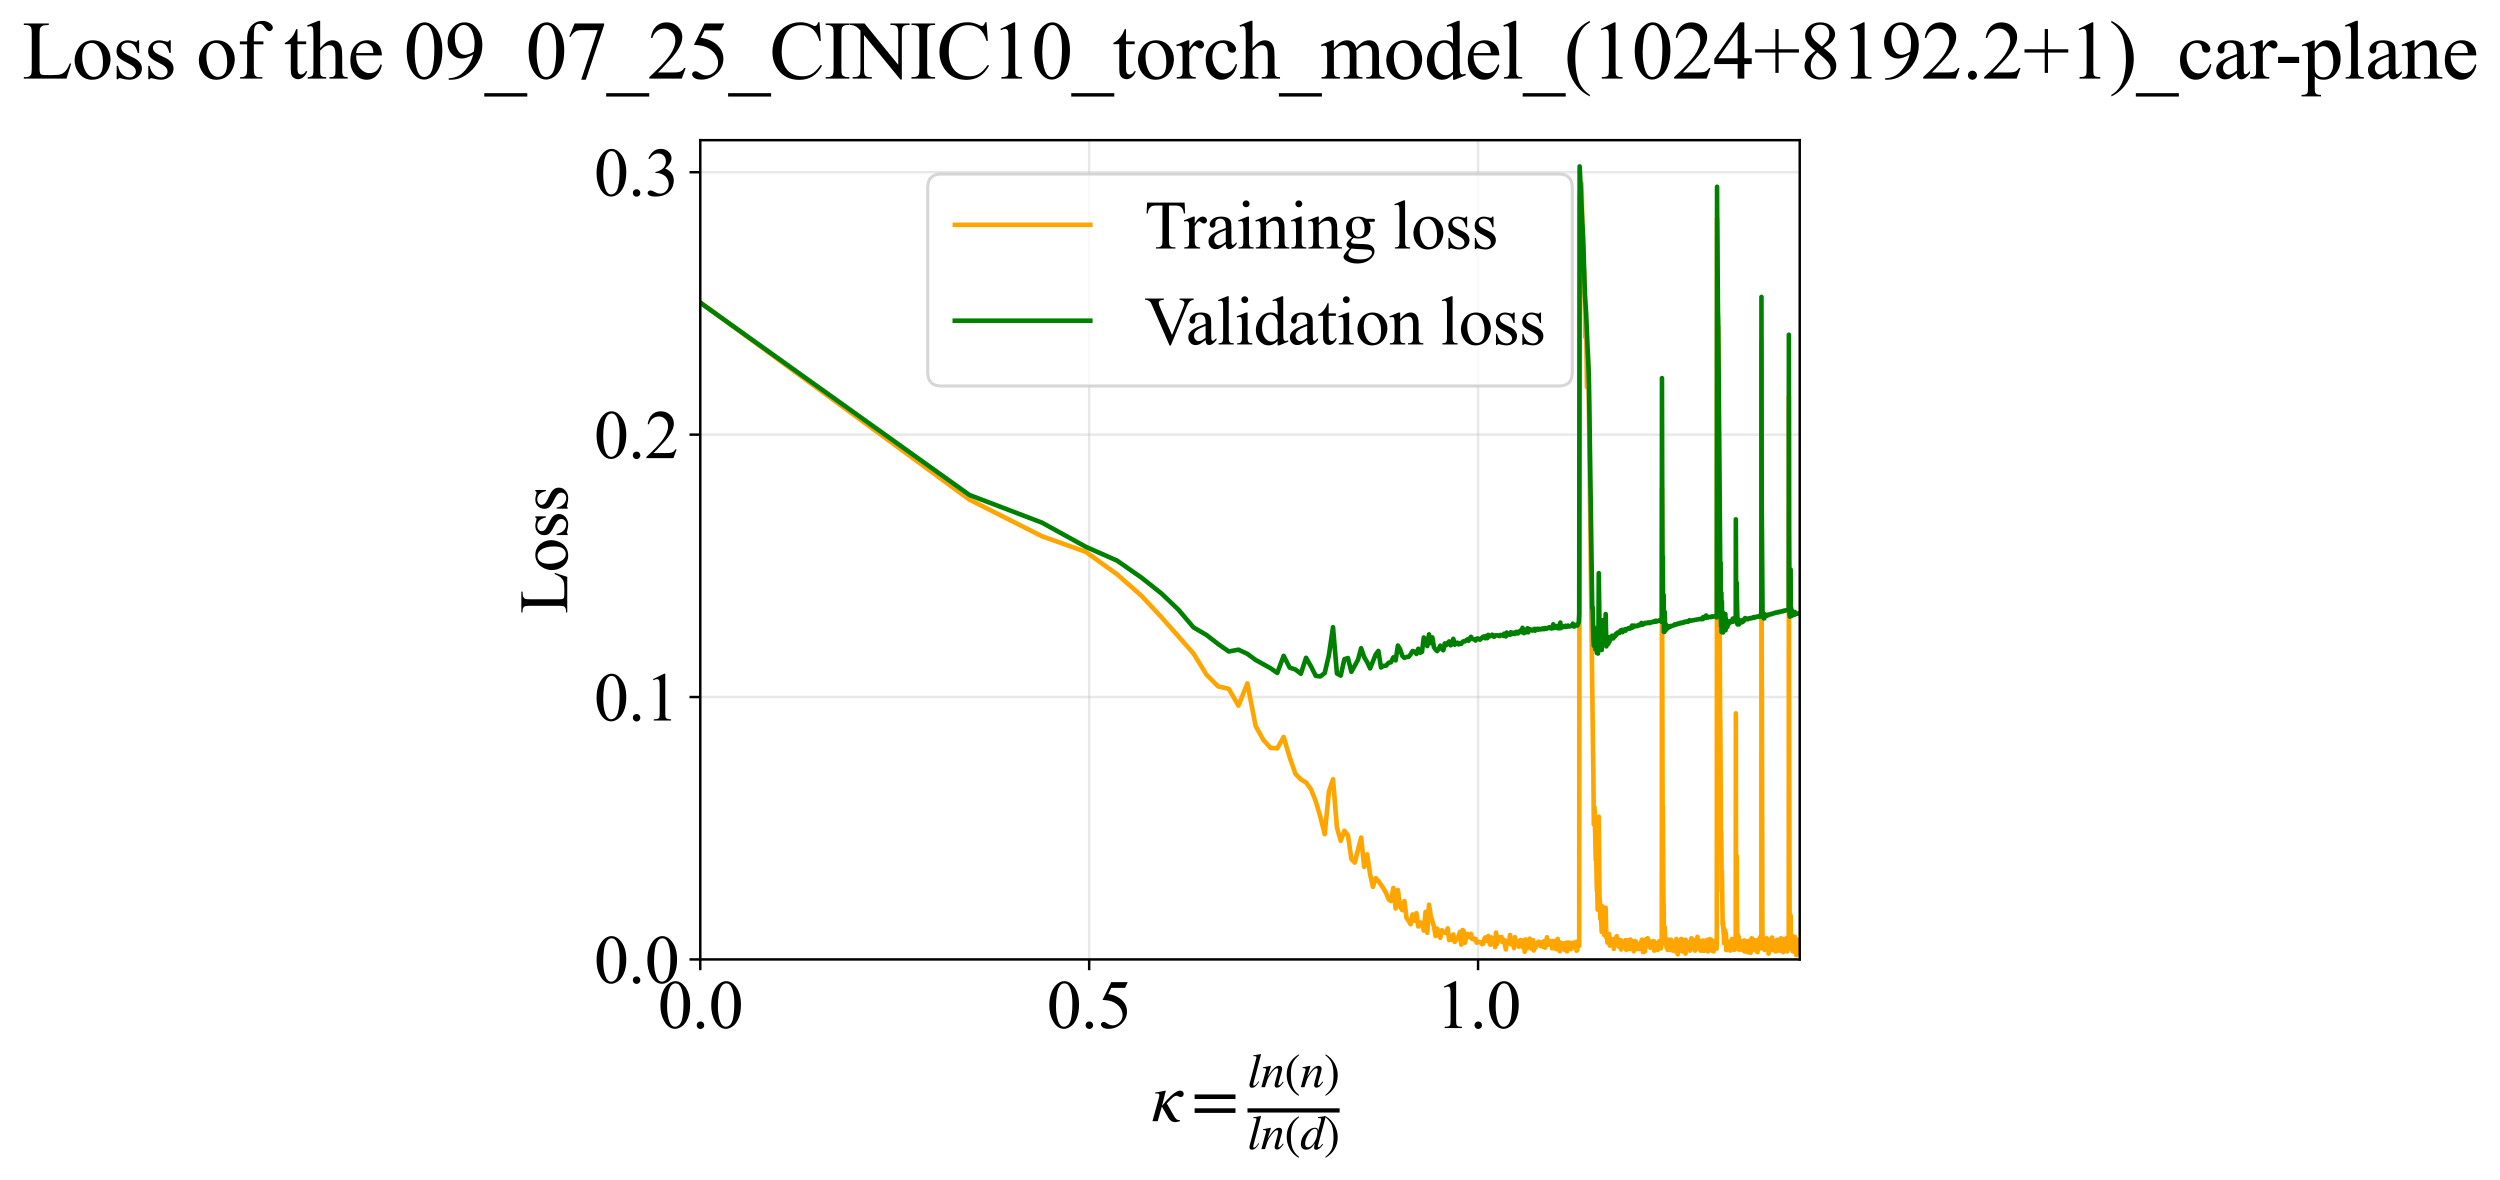 <?xml version="1.0" encoding="utf-8" standalone="no"?>
<!DOCTYPE svg PUBLIC "-//W3C//DTD SVG 1.1//EN"
  "http://www.w3.org/Graphics/SVG/1.1/DTD/svg11.dtd">
<svg xmlns:xlink="http://www.w3.org/1999/xlink" width="812.035pt" height="383.266pt" viewBox="0 0 812.035 383.266" xmlns="http://www.w3.org/2000/svg" version="1.1">
 <defs>
  <style type="text/css">*{stroke-linejoin: round; stroke-linecap: butt}</style>
 </defs>
 <g id="figure_1">
  <g id="patch_1">
   <path d="M 0 383.266 
L 812.035 383.266 
L 812.035 0 
L 0 0 
z
" style="fill: #ffffff"/>
  </g>
  <g id="axes_1">
   <g id="patch_2">
    <path d="M 227.457 311.644 
L 584.577 311.644 
L 584.577 45.532 
L 227.457 45.532 
z
" style="fill: #ffffff"/>
   </g>
   <g id="matplotlib.axis_1">
    <g id="xtick_1">
     <g id="line2d_1">
      <path d="M 227.457 311.644 
L 227.457 45.532 
" clip-path="url(#p592385f9e2)" style="fill: none; stroke: #b0b0b0; stroke-opacity: 0.3; stroke-width: 0.8; stroke-linecap: square"/>
     </g>
     <g id="line2d_2">
      <defs>
       <path id="m1cf646feac" d="M 0 0 
L 0 3.5 
" style="stroke: #000000; stroke-width: 0.8"/>
      </defs>
      <g>
       <use xlink:href="#m1cf646feac" x="227.457" y="311.644" style="stroke: #000000; stroke-width: 0.8"/>
      </g>
     </g>
     <g id="text_1">
      <!-- 0.0 -->
      <g transform="translate(213.707 333.92) scale(0.22 -0.22)">
       <defs>
        <path id="TimesNewRomanPSMT-30" d="M 231 2094 
Q 231 2819 450 3342 
Q 669 3866 1031 4122 
Q 1313 4325 1613 4325 
Q 2100 4325 2488 3828 
Q 2972 3213 2972 2159 
Q 2972 1422 2759 906 
Q 2547 391 2217 158 
Q 1888 -75 1581 -75 
Q 975 -75 572 641 
Q 231 1244 231 2094 
z
M 844 2016 
Q 844 1141 1059 588 
Q 1238 122 1591 122 
Q 1759 122 1940 273 
Q 2122 425 2216 781 
Q 2359 1319 2359 2297 
Q 2359 3022 2209 3506 
Q 2097 3866 1919 4016 
Q 1791 4119 1609 4119 
Q 1397 4119 1231 3928 
Q 1006 3669 925 3112 
Q 844 2556 844 2016 
z
" transform="scale(0.016)"/>
        <path id="TimesNewRomanPSMT-2e" d="M 800 606 
Q 947 606 1047 504 
Q 1147 403 1147 259 
Q 1147 116 1045 14 
Q 944 -88 800 -88 
Q 656 -88 554 14 
Q 453 116 453 259 
Q 453 406 554 506 
Q 656 606 800 606 
z
" transform="scale(0.016)"/>
       </defs>
       <use xlink:href="#TimesNewRomanPSMT-30"/>
       <use xlink:href="#TimesNewRomanPSMT-2e" transform="translate(50 0)"/>
       <use xlink:href="#TimesNewRomanPSMT-30" transform="translate(75 0)"/>
      </g>
     </g>
    </g>
    <g id="xtick_2">
     <g id="line2d_3">
      <path d="M 353.776 311.644 
L 353.776 45.532 
" clip-path="url(#p592385f9e2)" style="fill: none; stroke: #b0b0b0; stroke-opacity: 0.3; stroke-width: 0.8; stroke-linecap: square"/>
     </g>
     <g id="line2d_4">
      <g>
       <use xlink:href="#m1cf646feac" x="353.776" y="311.644" style="stroke: #000000; stroke-width: 0.8"/>
      </g>
     </g>
     <g id="text_2">
      <!-- 0.5 -->
      <g transform="translate(340.026 333.92) scale(0.22 -0.22)">
       <defs>
        <path id="TimesNewRomanPSMT-35" d="M 2778 4238 
L 2534 3706 
L 1259 3706 
L 981 3138 
Q 1809 3016 2294 2522 
Q 2709 2097 2709 1522 
Q 2709 1188 2573 903 
Q 2438 619 2231 419 
Q 2025 219 1772 97 
Q 1413 -75 1034 -75 
Q 653 -75 479 54 
Q 306 184 306 341 
Q 306 428 378 495 
Q 450 563 559 563 
Q 641 563 702 538 
Q 763 513 909 409 
Q 1144 247 1384 247 
Q 1750 247 2026 523 
Q 2303 800 2303 1197 
Q 2303 1581 2056 1914 
Q 1809 2247 1375 2428 
Q 1034 2569 447 2591 
L 1259 4238 
L 2778 4238 
z
" transform="scale(0.016)"/>
       </defs>
       <use xlink:href="#TimesNewRomanPSMT-30"/>
       <use xlink:href="#TimesNewRomanPSMT-2e" transform="translate(50 0)"/>
       <use xlink:href="#TimesNewRomanPSMT-35" transform="translate(75 0)"/>
      </g>
     </g>
    </g>
    <g id="xtick_3">
     <g id="line2d_5">
      <path d="M 480.094 311.644 
L 480.094 45.532 
" clip-path="url(#p592385f9e2)" style="fill: none; stroke: #b0b0b0; stroke-opacity: 0.3; stroke-width: 0.8; stroke-linecap: square"/>
     </g>
     <g id="line2d_6">
      <g>
       <use xlink:href="#m1cf646feac" x="480.094" y="311.644" style="stroke: #000000; stroke-width: 0.8"/>
      </g>
     </g>
     <g id="text_3">
      <!-- 1.0 -->
      <g transform="translate(466.344 333.92) scale(0.22 -0.22)">
       <defs>
        <path id="TimesNewRomanPSMT-31" d="M 750 3822 
L 1781 4325 
L 1884 4325 
L 1884 747 
Q 1884 391 1914 303 
Q 1944 216 2037 169 
Q 2131 122 2419 116 
L 2419 0 
L 825 0 
L 825 116 
Q 1125 122 1212 167 
Q 1300 213 1334 289 
Q 1369 366 1369 747 
L 1369 3034 
Q 1369 3497 1338 3628 
Q 1316 3728 1258 3775 
Q 1200 3822 1119 3822 
Q 1003 3822 797 3725 
L 750 3822 
z
" transform="scale(0.016)"/>
       </defs>
       <use xlink:href="#TimesNewRomanPSMT-31"/>
       <use xlink:href="#TimesNewRomanPSMT-2e" transform="translate(50 0)"/>
       <use xlink:href="#TimesNewRomanPSMT-30" transform="translate(75 0)"/>
      </g>
     </g>
    </g>
    <g id="text_4">
     <!-- $\kappa  = \frac{ln(n)}{ln(d)}$ -->
     <g transform="translate(374.007 364.186) scale(0.22 -0.22)">
      <defs>
       <path id="STIXGeneral-Italic-3ba" d="M 979 1440 
L 998 1446 
Q 1850 2541 2464 2790 
Q 2547 2822 2630 2822 
Q 2797 2822 2886 2736 
Q 2976 2650 2976 2522 
Q 2976 2387 2893 2307 
Q 2810 2227 2682 2227 
Q 2605 2227 2502 2288 
Q 2400 2349 2336 2349 
Q 2170 2349 1990 2205 
Q 1811 2061 1414 1645 
L 2042 544 
Q 2202 262 2310 182 
Q 2419 102 2624 102 
L 2624 0 
Q 2374 -83 2182 -83 
Q 1786 -83 1555 326 
L 960 1350 
L 576 0 
L 90 0 
L 640 1978 
Q 730 2317 730 2406 
Q 730 2560 518 2560 
L 339 2560 
L 339 2650 
Q 678 2694 1306 2822 
L 1325 2803 
L 979 1440 
z
" transform="scale(0.016)"/>
       <path id="STIXGeneral-Regular-3d" d="M 4077 2048 
L 307 2048 
L 307 2470 
L 4077 2470 
L 4077 2048 
z
M 4077 768 
L 307 768 
L 307 1190 
L 4077 1190 
L 4077 768 
z
" transform="scale(0.016)"/>
       <path id="STIXGeneral-Italic-6c" d="M 1786 4339 
L 806 595 
Q 755 410 755 320 
Q 755 205 864 205 
Q 1037 205 1293 570 
L 1453 794 
L 1542 730 
Q 1254 275 1046 102 
Q 838 -70 576 -70 
Q 262 -70 262 288 
Q 262 397 288 480 
L 1165 3834 
Q 1184 3898 1184 3955 
Q 1184 4096 870 4096 
L 755 4096 
L 755 4198 
Q 1203 4250 1747 4371 
L 1786 4339 
z
" transform="scale(0.016)"/>
       <path id="STIXGeneral-Italic-6e" d="M 2944 749 
L 3034 666 
Q 2707 218 2534 80 
Q 2362 -58 2138 -58 
Q 2010 -58 1923 28 
Q 1837 115 1837 288 
Q 1837 390 1939 768 
L 2221 1805 
Q 2310 2150 2310 2310 
Q 2310 2496 2157 2496 
Q 1971 2496 1750 2275 
Q 1530 2054 1210 1587 
Q 998 1274 899 1024 
Q 800 774 570 0 
L 90 0 
L 704 2240 
Q 717 2304 717 2349 
Q 717 2445 630 2480 
Q 544 2515 301 2522 
L 301 2624 
Q 550 2675 857 2729 
Q 1165 2784 1338 2822 
L 1363 2810 
L 934 1414 
Q 1408 2170 1753 2496 
Q 2099 2822 2413 2822 
Q 2611 2822 2720 2716 
Q 2829 2611 2829 2432 
Q 2829 2272 2765 2048 
L 2406 749 
Q 2317 429 2317 358 
Q 2317 243 2419 243 
Q 2541 243 2810 582 
Q 2854 634 2944 749 
z
" transform="scale(0.016)"/>
       <path id="STIXGeneral-Regular-28" d="M 1946 -1030 
L 1869 -1133 
Q 1126 -710 716 32 
Q 307 774 307 1613 
Q 307 3386 1888 4326 
L 1946 4224 
Q 1293 3667 1075 3126 
Q 858 2586 858 1632 
Q 858 685 1082 96 
Q 1306 -493 1946 -1030 
z
" transform="scale(0.016)"/>
       <path id="STIXGeneral-Regular-29" d="M 186 4224 
L 262 4326 
Q 992 3891 1408 3148 
Q 1824 2406 1824 1581 
Q 1824 -166 243 -1133 
L 186 -1030 
Q 845 -486 1059 54 
Q 1274 595 1274 1562 
Q 1274 2534 1059 3120 
Q 845 3706 186 4224 
z
" transform="scale(0.016)"/>
       <path id="STIXGeneral-Italic-64" d="M 3334 4371 
L 3373 4333 
L 3123 3360 
L 2739 1958 
Q 2323 429 2323 384 
Q 2323 256 2438 256 
Q 2522 256 2614 336 
Q 2707 416 2963 710 
L 3040 646 
Q 2547 -83 2099 -83 
Q 1978 -83 1907 -6 
Q 1837 70 1837 205 
Q 1837 397 1920 774 
Q 1645 307 1379 118 
Q 1114 -70 781 -70 
Q 461 -70 278 125 
Q 96 320 96 678 
Q 96 1440 713 2131 
Q 1331 2822 1965 2822 
Q 2163 2822 2256 2732 
Q 2349 2643 2381 2451 
L 2387 2451 
L 2675 3494 
Q 2765 3808 2765 3949 
Q 2765 4051 2694 4076 
Q 2624 4102 2355 4115 
L 2355 4224 
Q 2848 4269 3334 4371 
z
M 2278 2310 
Q 2278 2477 2185 2576 
Q 2093 2675 1978 2675 
Q 1677 2675 1395 2381 
Q 1075 2042 864 1571 
Q 653 1101 653 704 
Q 653 486 752 361 
Q 851 237 1024 237 
Q 1312 237 1606 550 
Q 1901 864 2089 1350 
Q 2278 1837 2278 2310 
z
" transform="scale(0.016)"/>
      </defs>
      <use xlink:href="#STIXGeneral-Italic-3ba" transform="translate(0 0.003)"/>
      <use xlink:href="#STIXGeneral-Regular-3d" transform="translate(58.84 0.003)"/>
      <use xlink:href="#STIXGeneral-Italic-6c" transform="translate(141.78 50.192) scale(0.7)"/>
      <use xlink:href="#STIXGeneral-Italic-6e" transform="translate(161.24 50.192) scale(0.7)"/>
      <use xlink:href="#STIXGeneral-Regular-28" transform="translate(196.24 50.192) scale(0.7)"/>
      <use xlink:href="#STIXGeneral-Italic-6e" transform="translate(219.55 50.192) scale(0.7)"/>
      <use xlink:href="#STIXGeneral-Regular-29" transform="translate(254.55 50.192) scale(0.7)"/>
      <use xlink:href="#STIXGeneral-Italic-6c" transform="translate(141.78 -41.258) scale(0.7)"/>
      <use xlink:href="#STIXGeneral-Italic-6e" transform="translate(161.24 -41.258) scale(0.7)"/>
      <use xlink:href="#STIXGeneral-Regular-28" transform="translate(196.24 -41.258) scale(0.7)"/>
      <use xlink:href="#STIXGeneral-Italic-64" transform="translate(219.55 -41.258) scale(0.7)"/>
      <use xlink:href="#STIXGeneral-Regular-29" transform="translate(254.55 -41.258) scale(0.7)"/>
      <path d="M 141.78 12.8 
L 141.78 19.05 
L 277.86 19.05 
L 277.86 12.8 
L 141.78 12.8 
z
"/>
     </g>
    </g>
   </g>
   <g id="matplotlib.axis_2">
    <g id="ytick_1">
     <g id="line2d_7">
      <path d="M 227.457 311.644 
L 584.577 311.644 
" clip-path="url(#p592385f9e2)" style="fill: none; stroke: #b0b0b0; stroke-opacity: 0.3; stroke-width: 0.8; stroke-linecap: square"/>
     </g>
     <g id="line2d_8">
      <defs>
       <path id="m99f721861e" d="M 0 0 
L -3.5 0 
" style="stroke: #000000; stroke-width: 0.8"/>
      </defs>
      <g>
       <use xlink:href="#m99f721861e" x="227.457" y="311.644" style="stroke: #000000; stroke-width: 0.8"/>
      </g>
     </g>
     <g id="text_5">
      <!-- 0.0 -->
      <g transform="translate(192.957 319.282) scale(0.22 -0.22)">
       <use xlink:href="#TimesNewRomanPSMT-30"/>
       <use xlink:href="#TimesNewRomanPSMT-2e" transform="translate(50 0)"/>
       <use xlink:href="#TimesNewRomanPSMT-30" transform="translate(75 0)"/>
      </g>
     </g>
    </g>
    <g id="ytick_2">
     <g id="line2d_9">
      <path d="M 227.457 226.411 
L 584.577 226.411 
" clip-path="url(#p592385f9e2)" style="fill: none; stroke: #b0b0b0; stroke-opacity: 0.3; stroke-width: 0.8; stroke-linecap: square"/>
     </g>
     <g id="line2d_10">
      <g>
       <use xlink:href="#m99f721861e" x="227.457" y="226.411" style="stroke: #000000; stroke-width: 0.8"/>
      </g>
     </g>
     <g id="text_6">
      <!-- 0.1 -->
      <g transform="translate(192.957 234.049) scale(0.22 -0.22)">
       <use xlink:href="#TimesNewRomanPSMT-30"/>
       <use xlink:href="#TimesNewRomanPSMT-2e" transform="translate(50 0)"/>
       <use xlink:href="#TimesNewRomanPSMT-31" transform="translate(75 0)"/>
      </g>
     </g>
    </g>
    <g id="ytick_3">
     <g id="line2d_11">
      <path d="M 227.457 141.178 
L 584.577 141.178 
" clip-path="url(#p592385f9e2)" style="fill: none; stroke: #b0b0b0; stroke-opacity: 0.3; stroke-width: 0.8; stroke-linecap: square"/>
     </g>
     <g id="line2d_12">
      <g>
       <use xlink:href="#m99f721861e" x="227.457" y="141.178" style="stroke: #000000; stroke-width: 0.8"/>
      </g>
     </g>
     <g id="text_7">
      <!-- 0.2 -->
      <g transform="translate(192.957 148.816) scale(0.22 -0.22)">
       <defs>
        <path id="TimesNewRomanPSMT-32" d="M 2934 816 
L 2638 0 
L 138 0 
L 138 116 
Q 1241 1122 1691 1759 
Q 2141 2397 2141 2925 
Q 2141 3328 1894 3587 
Q 1647 3847 1303 3847 
Q 991 3847 742 3664 
Q 494 3481 375 3128 
L 259 3128 
Q 338 3706 661 4015 
Q 984 4325 1469 4325 
Q 1984 4325 2329 3994 
Q 2675 3663 2675 3213 
Q 2675 2891 2525 2569 
Q 2294 2063 1775 1497 
Q 997 647 803 472 
L 1909 472 
Q 2247 472 2383 497 
Q 2519 522 2628 598 
Q 2738 675 2819 816 
L 2934 816 
z
" transform="scale(0.016)"/>
       </defs>
       <use xlink:href="#TimesNewRomanPSMT-30"/>
       <use xlink:href="#TimesNewRomanPSMT-2e" transform="translate(50 0)"/>
       <use xlink:href="#TimesNewRomanPSMT-32" transform="translate(75 0)"/>
      </g>
     </g>
    </g>
    <g id="ytick_4">
     <g id="line2d_13">
      <path d="M 227.457 55.945 
L 584.577 55.945 
" clip-path="url(#p592385f9e2)" style="fill: none; stroke: #b0b0b0; stroke-opacity: 0.3; stroke-width: 0.8; stroke-linecap: square"/>
     </g>
     <g id="line2d_14">
      <g>
       <use xlink:href="#m99f721861e" x="227.457" y="55.945" style="stroke: #000000; stroke-width: 0.8"/>
      </g>
     </g>
     <g id="text_8">
      <!-- 0.3 -->
      <g transform="translate(192.957 63.584) scale(0.22 -0.22)">
       <defs>
        <path id="TimesNewRomanPSMT-33" d="M 325 3431 
Q 506 3859 782 4092 
Q 1059 4325 1472 4325 
Q 1981 4325 2253 3994 
Q 2459 3747 2459 3466 
Q 2459 3003 1878 2509 
Q 2269 2356 2469 2072 
Q 2669 1788 2669 1403 
Q 2669 853 2319 450 
Q 1863 -75 997 -75 
Q 569 -75 414 31 
Q 259 138 259 259 
Q 259 350 332 419 
Q 406 488 509 488 
Q 588 488 669 463 
Q 722 447 909 348 
Q 1097 250 1169 231 
Q 1284 197 1416 197 
Q 1734 197 1970 444 
Q 2206 691 2206 1028 
Q 2206 1275 2097 1509 
Q 2016 1684 1919 1775 
Q 1784 1900 1550 2001 
Q 1316 2103 1072 2103 
L 972 2103 
L 972 2197 
Q 1219 2228 1467 2375 
Q 1716 2522 1828 2728 
Q 1941 2934 1941 3181 
Q 1941 3503 1739 3701 
Q 1538 3900 1238 3900 
Q 753 3900 428 3381 
L 325 3431 
z
" transform="scale(0.016)"/>
       </defs>
       <use xlink:href="#TimesNewRomanPSMT-30"/>
       <use xlink:href="#TimesNewRomanPSMT-2e" transform="translate(50 0)"/>
       <use xlink:href="#TimesNewRomanPSMT-33" transform="translate(75 0)"/>
      </g>
     </g>
    </g>
    <g id="text_9">
     <!-- Loss -->
     <g transform="translate(184.251 199.369) rotate(-90) scale(0.22 -0.22)">
      <defs>
       <path id="TimesNewRomanPSMT-4c" d="M 3669 1172 
L 3772 1150 
L 3409 0 
L 128 0 
L 128 116 
L 288 116 
Q 556 116 672 291 
Q 738 391 738 753 
L 738 3488 
Q 738 3884 650 3984 
Q 528 4122 288 4122 
L 128 4122 
L 128 4238 
L 2047 4238 
L 2047 4122 
Q 1709 4125 1573 4059 
Q 1438 3994 1388 3894 
Q 1338 3794 1338 3416 
L 1338 753 
Q 1338 494 1388 397 
Q 1425 331 1503 300 
Q 1581 269 1991 269 
L 2300 269 
Q 2788 269 2984 341 
Q 3181 413 3343 595 
Q 3506 778 3669 1172 
z
" transform="scale(0.016)"/>
       <path id="TimesNewRomanPSMT-6f" d="M 1600 2947 
Q 2250 2947 2644 2453 
Q 2978 2031 2978 1484 
Q 2978 1100 2793 706 
Q 2609 313 2286 112 
Q 1963 -88 1566 -88 
Q 919 -88 538 428 
Q 216 863 216 1403 
Q 216 1797 411 2186 
Q 606 2575 925 2761 
Q 1244 2947 1600 2947 
z
M 1503 2744 
Q 1338 2744 1170 2645 
Q 1003 2547 900 2300 
Q 797 2053 797 1666 
Q 797 1041 1045 587 
Q 1294 134 1700 134 
Q 2003 134 2200 384 
Q 2397 634 2397 1244 
Q 2397 2006 2069 2444 
Q 1847 2744 1503 2744 
z
" transform="scale(0.016)"/>
       <path id="TimesNewRomanPSMT-73" d="M 2050 2947 
L 2050 1972 
L 1947 1972 
Q 1828 2431 1642 2597 
Q 1456 2763 1169 2763 
Q 950 2763 815 2647 
Q 681 2531 681 2391 
Q 681 2216 781 2091 
Q 878 1963 1175 1819 
L 1631 1597 
Q 2266 1288 2266 781 
Q 2266 391 1970 151 
Q 1675 -88 1309 -88 
Q 1047 -88 709 6 
Q 606 38 541 38 
Q 469 38 428 -44 
L 325 -44 
L 325 978 
L 428 978 
Q 516 541 762 319 
Q 1009 97 1316 97 
Q 1531 97 1667 223 
Q 1803 350 1803 528 
Q 1803 744 1651 891 
Q 1500 1038 1047 1263 
Q 594 1488 453 1669 
Q 313 1847 313 2119 
Q 313 2472 555 2709 
Q 797 2947 1181 2947 
Q 1350 2947 1591 2875 
Q 1750 2828 1803 2828 
Q 1853 2828 1881 2850 
Q 1909 2872 1947 2947 
L 2050 2947 
z
" transform="scale(0.016)"/>
      </defs>
      <use xlink:href="#TimesNewRomanPSMT-4c"/>
      <use xlink:href="#TimesNewRomanPSMT-6f" transform="translate(61.084 0)"/>
      <use xlink:href="#TimesNewRomanPSMT-73" transform="translate(111.084 0)"/>
      <use xlink:href="#TimesNewRomanPSMT-73" transform="translate(150 0)"/>
     </g>
    </g>
   </g>
   <g id="line2d_15">
    <path d="M 227.457 98.203 
L 314.872 162.274 
L 338.441 174.184 
L 352.636 179.234 
L 362.827 186.535 
L 370.782 193.529 
L 377.308 200.544 
L 387.643 212.238 
L 391.886 219.146 
L 395.686 222.964 
L 399.127 223.747 
L 402.271 229.194 
L 405.166 221.979 
L 407.847 235.83 
L 410.344 240.308 
L 412.681 242.917 
L 414.878 243.08 
L 416.949 239.385 
L 418.909 246.012 
L 420.769 251.338 
L 422.539 253.169 
L 424.227 254.164 
L 425.84 256.422 
L 427.384 260.266 
L 428.866 265.352 
L 430.29 270.956 
L 431.66 257.034 
L 432.981 253.107 
L 434.256 268.8 
L 435.487 273.102 
L 436.678 269.853 
L 437.832 271.33 
L 438.95 279.031 
L 440.035 280.188 
L 442.112 272.049 
L 443.108 281.593 
L 444.077 277.512 
L 445.022 283.948 
L 445.942 288.063 
L 446.84 285.236 
L 447.716 286.155 
L 449.408 288.63 
L 450.225 290.065 
L 451.024 292.107 
L 451.806 292.704 
L 452.572 288.414 
L 453.322 295.074 
L 454.057 289.081 
L 454.777 294.542 
L 455.484 295.645 
L 456.177 292.692 
L 456.857 298.183 
L 457.524 299.083 
L 458.18 300.209 
L 458.824 297.038 
L 459.457 299.087 
L 460.079 296.617 
L 460.69 300.939 
L 461.292 299.609 
L 461.883 299.882 
L 462.466 302.274 
L 463.039 296.188 
L 463.603 303.001 
L 464.159 293.852 
L 464.706 297.307 
L 465.776 300.962 
L 466.3 304.055 
L 466.816 301.632 
L 467.325 302.719 
L 467.827 304.614 
L 468.323 302.169 
L 469.293 302.98 
L 469.769 303.078 
L 470.239 301.541 
L 470.702 305.345 
L 471.16 304.08 
L 471.613 305.309 
L 472.059 303.525 
L 472.501 305.956 
L 472.937 305.289 
L 473.367 304.906 
L 473.793 303.972 
L 474.214 302.712 
L 474.63 306.811 
L 475.041 302.089 
L 475.448 302.417 
L 475.851 306.228 
L 476.248 304.327 
L 476.642 303.342 
L 477.031 304.168 
L 477.417 304.47 
L 477.798 303.323 
L 478.175 304.972 
L 478.549 304.809 
L 478.918 305.265 
L 479.284 304.975 
L 479.647 306.208 
L 480.361 305.894 
L 480.712 306.096 
L 481.061 306.101 
L 481.406 306.664 
L 481.748 306.547 
L 482.087 305.166 
L 482.422 304.484 
L 482.755 305.465 
L 483.084 305.658 
L 483.411 304.017 
L 484.056 306.858 
L 484.374 304.474 
L 484.689 305.477 
L 485.002 304.751 
L 485.619 307.623 
L 485.924 302.918 
L 486.226 306.692 
L 486.525 305.722 
L 486.823 304.355 
L 487.118 304.652 
L 487.41 304.572 
L 487.7 304.345 
L 487.988 306.016 
L 488.274 306.008 
L 488.557 305.304 
L 489.118 308.39 
L 489.395 306.268 
L 489.669 305.585 
L 489.942 306.064 
L 490.213 306.025 
L 490.482 303.684 
L 490.749 306.738 
L 491.014 305.856 
L 491.277 305.804 
L 491.797 307.948 
L 492.054 304.395 
L 492.31 306.154 
L 492.564 305.537 
L 492.816 305.815 
L 493.066 306.482 
L 493.315 307.49 
L 493.807 305.353 
L 494.051 307.246 
L 494.293 305.403 
L 494.772 307.72 
L 495.009 306.555 
L 495.245 309.136 
L 495.479 305.151 
L 495.712 306.172 
L 495.943 306.301 
L 496.173 307.954 
L 496.628 306.254 
L 496.854 304.885 
L 497.522 308.221 
L 497.742 305.876 
L 497.961 305.393 
L 498.179 308.722 
L 498.395 307.291 
L 498.61 307.056 
L 498.823 307.763 
L 499.036 307.298 
L 499.247 306.367 
L 499.457 306.607 
L 499.666 305.901 
L 499.873 305.893 
L 500.489 307.317 
L 500.692 306.376 
L 501.094 305.908 
L 501.294 307.565 
L 501.69 305.672 
L 501.886 307.801 
L 502.082 306.373 
L 502.276 306.386 
L 502.469 304.448 
L 502.661 306.62 
L 502.853 306.861 
L 503.232 305.665 
L 503.42 306.146 
L 503.608 305.671 
L 503.794 306.376 
L 503.979 305.912 
L 504.164 308.038 
L 504.53 305.651 
L 504.712 306.852 
L 504.892 306.612 
L 505.072 307.339 
L 505.251 305.68 
L 505.429 308.289 
L 505.607 306.629 
L 505.783 308.282 
L 505.959 304.969 
L 506.133 307.096 
L 506.307 307.334 
L 506.48 307.097 
L 506.653 308.993 
L 506.824 306.143 
L 506.995 306.387 
L 507.334 307.106 
L 507.502 306.636 
L 507.669 308.053 
L 507.836 306.394 
L 508.002 308.055 
L 508.167 308.527 
L 508.495 307.82 
L 508.658 307.592 
L 508.821 306.171 
L 508.982 309.01 
L 509.143 306.408 
L 509.303 306.165 
L 509.463 307.353 
L 509.78 306.173 
L 510.25 308.303 
L 510.56 306.412 
L 510.867 306.878 
L 511.02 307.59 
L 511.172 306.171 
L 511.474 307.828 
L 511.625 306.645 
L 511.774 306.648 
L 511.923 305.937 
L 512.072 308.778 
L 512.219 308.779 
L 512.805 305.443 
L 512.95 307.21 
L 513.094 64.8 
L 513.238 62.064 
L 513.381 70.137 
L 513.523 60.878 
L 513.665 59.545 
L 513.807 63.347 
L 514.088 81.828 
L 514.228 80.366 
L 514.367 90.627 
L 514.506 87.627 
L 514.782 100.864 
L 514.919 109.515 
L 515.056 102.835 
L 515.192 105.519 
L 515.463 125.782 
L 515.598 115.098 
L 515.732 114.91 
L 515.999 124.55 
L 517.433 243.937 
L 517.561 251.893 
L 517.688 267.793 
L 517.815 262.045 
L 517.941 262.365 
L 518.317 279.277 
L 518.442 277.803 
L 518.69 289.247 
L 518.813 288.912 
L 518.936 295.485 
L 519.18 289.03 
L 519.302 265.252 
L 519.544 291.528 
L 519.665 292.657 
L 519.785 298.391 
L 519.904 296.802 
L 520.024 297.97 
L 520.261 302.688 
L 520.379 294.301 
L 520.497 295.435 
L 520.614 299.525 
L 520.731 294.839 
L 520.848 295.046 
L 521.08 303.752 
L 521.195 303.707 
L 521.54 294.823 
L 521.767 304.581 
L 521.881 302.988 
L 521.994 303.731 
L 522.106 306.172 
L 522.33 304.981 
L 522.442 305.046 
L 522.664 303.374 
L 522.885 307.164 
L 522.995 304.699 
L 523.214 306.58 
L 523.323 305.715 
L 523.431 306.976 
L 523.54 306.479 
L 523.648 306.784 
L 523.863 305.334 
L 524.076 306.104 
L 524.183 308.206 
L 524.289 304.958 
L 524.5 307.185 
L 524.815 304.706 
L 524.919 306.715 
L 525.126 304.084 
L 525.333 306.908 
L 525.436 306.891 
L 525.64 305.067 
L 525.742 307.46 
L 525.945 305.783 
L 526.046 307.231 
L 526.147 306.237 
L 526.248 306.9 
L 526.348 306.74 
L 526.448 305.364 
L 526.548 308.411 
L 526.647 306.519 
L 526.746 306.595 
L 526.845 306.491 
L 526.944 307.308 
L 527.042 305.897 
L 527.14 306.083 
L 527.238 306.8 
L 527.433 305.853 
L 527.53 305.86 
L 527.627 306.328 
L 527.723 307.635 
L 528.011 305.369 
L 528.202 308.48 
L 528.297 305.864 
L 528.392 308.24 
L 528.486 306.816 
L 528.581 307.061 
L 528.675 307.182 
L 528.768 307.929 
L 528.862 305.396 
L 529.048 308.257 
L 529.141 305.413 
L 529.234 307.067 
L 529.326 306.835 
L 529.418 307.105 
L 529.51 308.241 
L 529.602 305.175 
L 529.693 306.125 
L 529.784 305.892 
L 529.875 307.07 
L 529.966 305.652 
L 530.057 307.617 
L 530.147 305.867 
L 530.327 308.026 
L 530.506 307.084 
L 530.595 307.088 
L 530.684 308.986 
L 530.862 306.366 
L 530.95 308.279 
L 531.038 305.669 
L 531.126 305.908 
L 531.214 308.037 
L 531.388 305.915 
L 531.475 306.145 
L 531.649 308.28 
L 531.735 307.332 
L 531.822 307.81 
L 531.908 306.632 
L 531.994 307.337 
L 532.079 306.63 
L 532.165 308.05 
L 532.335 307.101 
L 532.42 307.104 
L 532.504 308.291 
L 532.673 306.868 
L 532.841 307.348 
L 532.925 307.109 
L 533.008 307.338 
L 533.091 305.878 
L 533.175 307.092 
L 533.257 306.858 
L 533.34 305.206 
L 533.423 305.674 
L 533.505 307.581 
L 533.587 306.632 
L 533.669 309.244 
L 533.751 305.455 
L 533.833 309.241 
L 533.914 305.69 
L 533.995 306.65 
L 534.157 306.875 
L 534.238 306.168 
L 534.318 309.004 
L 534.399 306.403 
L 534.479 307.586 
L 534.559 307.353 
L 534.718 304.985 
L 534.798 305.457 
L 534.877 307.115 
L 534.956 305.701 
L 535.035 307.117 
L 535.193 304.752 
L 535.271 307.356 
L 535.349 306.88 
L 535.428 305.228 
L 535.506 305.934 
L 535.583 305.464 
L 535.661 307.354 
L 535.738 306.648 
L 535.816 307.358 
L 535.893 306.173 
L 535.97 306.414 
L 536.047 307.833 
L 536.2 306.173 
L 536.276 306.178 
L 536.352 306.651 
L 536.504 306.178 
L 536.58 306.887 
L 536.655 306.412 
L 536.806 307.836 
L 536.956 305.708 
L 537.03 307.598 
L 537.105 306.888 
L 537.179 305.704 
L 537.328 308.782 
L 537.402 305.966 
L 537.476 307.121 
L 537.623 306.172 
L 537.843 307.595 
L 537.916 307.36 
L 537.989 308.311 
L 538.206 306.418 
L 538.278 306.416 
L 538.422 308.549 
L 538.566 307.128 
L 538.637 307.128 
L 538.709 307.604 
L 538.78 307.129 
L 538.851 308.077 
L 538.922 305.709 
L 538.993 305.947 
L 539.134 307.603 
L 539.204 306.656 
L 539.275 305.946 
L 539.485 308.08 
L 539.624 306.183 
L 539.694 306.421 
L 539.763 305.394 
L 539.832 158.7 
L 539.901 200.738 
L 540.039 264.665 
L 540.108 261.673 
L 540.313 292.75 
L 540.381 294.089 
L 540.449 303.912 
L 540.517 302.94 
L 540.653 305.381 
L 540.72 301.165 
L 540.788 303.724 
L 540.989 306.541 
L 541.056 304.715 
L 541.123 306.489 
L 541.19 305.973 
L 541.323 307.766 
L 541.389 306.102 
L 541.521 307.788 
L 541.587 305.171 
L 541.653 308.509 
L 541.719 307.337 
L 541.784 308.031 
L 541.85 307.56 
L 541.915 305.435 
L 541.98 305.653 
L 542.045 306.141 
L 542.111 308.518 
L 542.175 306.866 
L 542.24 307.098 
L 542.305 305.682 
L 542.369 308.526 
L 542.434 307.106 
L 542.498 306.158 
L 542.562 307.812 
L 542.626 306.625 
L 542.69 307.58 
L 542.754 305.213 
L 542.818 306.87 
L 542.882 306.169 
L 542.945 307.815 
L 543.009 307.58 
L 543.072 307.346 
L 543.261 306.402 
L 543.324 308.774 
L 543.387 308.302 
L 543.45 305.929 
L 543.512 306.879 
L 543.637 308.062 
L 543.699 307.829 
L 543.823 306.171 
L 543.947 308.302 
L 544.009 306.411 
L 544.071 307.591 
L 544.193 309.019 
L 544.377 305.704 
L 544.438 306.65 
L 544.499 304.993 
L 544.741 309.256 
L 544.922 306.416 
L 544.982 309.967 
L 545.042 306.65 
L 545.102 306.654 
L 545.162 307.838 
L 545.222 307.127 
L 545.281 307.124 
L 545.4 307.366 
L 545.46 305.709 
L 545.519 307.601 
L 545.578 307.364 
L 545.637 306.655 
L 545.696 307.603 
L 545.755 307.129 
L 545.813 307.603 
L 545.931 307.129 
L 546.047 304.998 
L 546.164 306.657 
L 546.222 305.001 
L 546.28 305.472 
L 546.395 309.021 
L 546.453 308.077 
L 546.626 306.658 
L 546.683 306.894 
L 546.74 307.368 
L 546.798 306.183 
L 546.912 308.553 
L 547.082 305.476 
L 547.139 307.131 
L 547.195 305.949 
L 547.364 306.897 
L 547.42 306.424 
L 547.477 309.738 
L 547.533 305.239 
L 547.589 305.95 
L 547.7 308.317 
L 547.756 307.133 
L 547.811 308.081 
L 547.867 308.79 
L 547.922 306.188 
L 547.978 306.66 
L 548.033 306.897 
L 548.088 308.08 
L 548.143 307.372 
L 548.198 307.37 
L 548.253 307.608 
L 548.363 307.135 
L 548.527 308.082 
L 548.581 306.188 
L 548.635 306.896 
L 548.69 308.318 
L 548.744 305.951 
L 548.798 308.083 
L 548.852 308.081 
L 548.906 308.793 
L 549.067 305.716 
L 549.121 308.32 
L 549.174 306.899 
L 549.228 306.9 
L 549.388 304.768 
L 549.494 307.137 
L 549.547 306.19 
L 549.653 307.847 
L 549.758 305.48 
L 549.811 306.189 
L 549.864 306.19 
L 549.916 307.611 
L 550.021 305.243 
L 550.177 307.848 
L 550.229 305.953 
L 550.281 308.084 
L 550.333 306.427 
L 550.385 306.664 
L 550.54 308.795 
L 550.643 307.138 
L 550.694 307.375 
L 550.745 308.086 
L 550.899 305.718 
L 550.95 307.849 
L 551.001 307.375 
L 551.254 306.666 
L 551.305 306.665 
L 551.355 304.297 
L 551.406 306.193 
L 551.506 308.086 
L 551.556 307.613 
L 551.607 308.087 
L 551.806 305.482 
L 551.856 307.849 
L 551.906 306.192 
L 551.955 305.481 
L 552.054 308.086 
L 552.104 307.376 
L 552.153 306.666 
L 552.202 307.613 
L 552.252 305.956 
L 552.301 307.849 
L 552.35 306.666 
L 552.399 308.797 
L 552.448 307.14 
L 552.497 305.957 
L 552.546 306.193 
L 552.643 308.086 
L 552.789 306.193 
L 552.837 308.323 
L 552.885 305.719 
L 553.03 307.377 
L 553.078 306.904 
L 553.174 308.796 
L 553.27 305.481 
L 553.366 306.193 
L 553.556 308.324 
L 553.603 306.193 
L 553.651 308.795 
L 553.839 306.904 
L 553.934 308.561 
L 553.98 305.72 
L 554.027 307.14 
L 554.074 306.904 
L 554.121 307.138 
L 554.261 308.323 
L 554.4 305.957 
L 554.539 307.851 
L 554.585 305.247 
L 554.631 307.615 
L 554.723 306.904 
L 554.769 309.035 
L 554.815 308.088 
L 554.861 306.194 
L 554.907 308.56 
L 554.952 306.431 
L 555.044 308.562 
L 555.135 305.247 
L 555.18 307.141 
L 555.225 308.088 
L 555.271 306.431 
L 555.361 307.142 
L 555.406 308.325 
L 555.451 305.011 
L 555.496 307.142 
L 555.586 308.325 
L 555.765 305.484 
L 555.81 305.248 
L 555.943 308.089 
L 556.032 306.669 
L 556.077 308.799 
L 556.165 307.852 
L 556.253 305.721 
L 556.341 308.089 
L 556.385 306.432 
L 556.429 307.852 
L 556.473 308.089 
L 556.517 306.906 
L 556.604 309.036 
L 556.735 305.722 
L 556.778 307.143 
L 556.822 305.958 
L 556.865 306.195 
L 556.952 307.852 
L 556.995 305.958 
L 557.038 306.195 
L 557.081 307.379 
L 557.124 306.669 
L 557.167 306.669 
L 557.21 306.434 
L 557.253 307.852 
L 557.339 307.142 
L 557.424 306.195 
L 557.594 308.089 
L 557.637 305.717 
L 557.722 71.012 
L 557.806 72.742 
L 557.975 113.269 
L 558.017 116.112 
L 558.1 106.136 
L 558.309 150.165 
L 558.723 233.421 
L 558.765 233.799 
L 558.97 266.163 
L 559.011 276.186 
L 559.092 270.11 
L 559.174 279.623 
L 559.214 289.294 
L 559.295 282.794 
L 559.538 300.307 
L 559.578 299.595 
L 559.618 299.268 
L 559.658 299.532 
L 559.699 299.859 
L 559.859 303.43 
L 559.899 301.376 
L 559.938 303.01 
L 559.978 306.341 
L 560.058 304.319 
L 560.097 306.079 
L 560.137 305.418 
L 560.216 305.73 
L 560.256 302.347 
L 560.295 304.916 
L 560.334 302.19 
L 560.374 303.198 
L 560.492 306.198 
L 560.609 303.203 
L 560.687 308.599 
L 560.726 305.816 
L 560.765 306.734 
L 560.804 305.307 
L 560.998 308.106 
L 561.075 306.349 
L 561.114 307.803 
L 561.153 308.246 
L 561.191 306.371 
L 561.268 306.835 
L 561.306 307.767 
L 561.345 306.603 
L 561.383 307.342 
L 561.46 307.787 
L 561.498 305.929 
L 561.574 308.283 
L 561.612 306.612 
L 561.65 305.896 
L 561.688 307.537 
L 561.764 306.143 
L 561.877 308.268 
L 561.915 305.912 
L 561.99 306.155 
L 562.028 308.761 
L 562.103 306.393 
L 562.141 308.288 
L 562.216 307.582 
L 562.365 305.925 
L 562.402 307.107 
L 562.477 306.401 
L 562.551 307.349 
L 562.588 304.982 
L 562.625 307.347 
L 562.662 308.062 
L 562.736 306.184 
L 562.773 306.635 
L 562.846 306.582 
L 562.883 307.337 
L 562.92 306.398 
L 562.993 306.642 
L 563.03 306.647 
L 563.066 305.463 
L 563.103 306.646 
L 563.285 308.543 
L 563.321 306.642 
L 563.394 307.119 
L 563.43 307.123 
L 563.466 308.308 
L 563.502 306.179 
L 563.538 305.704 
L 563.574 305.935 
L 563.61 307.599 
L 563.682 306.181 
L 563.718 306.416 
L 563.754 308.083 
L 563.79 305.371 
L 563.826 231.716 
L 563.897 287.771 
L 564.076 306.533 
L 564.111 278.091 
L 564.182 296.044 
L 564.324 305.775 
L 564.359 304.662 
L 564.394 306.599 
L 564.429 305.58 
L 564.465 303.505 
L 564.5 306.822 
L 564.535 308.264 
L 564.64 308.034 
L 564.745 304.267 
L 564.884 307.58 
L 564.919 306.636 
L 564.954 307.355 
L 564.989 308.055 
L 565.023 305.461 
L 565.092 308.537 
L 565.23 306.412 
L 565.265 308.303 
L 565.334 308.062 
L 565.505 306.174 
L 565.539 306.648 
L 565.573 307.362 
L 565.607 306.889 
L 565.641 306.411 
L 565.676 307.356 
L 565.71 307.357 
L 565.744 305.703 
L 565.811 307.596 
L 565.845 307.363 
L 565.879 307.601 
L 565.913 305.781 
L 565.981 306.414 
L 566.082 308.543 
L 566.149 307.832 
L 566.249 306.598 
L 566.283 306.887 
L 566.316 306.65 
L 566.35 308.073 
L 566.383 306.42 
L 566.417 305.944 
L 566.45 306.89 
L 566.483 307.364 
L 566.55 305.473 
L 566.583 309.017 
L 566.649 306.412 
L 566.682 306.18 
L 566.782 308.801 
L 566.815 306.894 
L 566.913 307.837 
L 566.979 306.414 
L 567.012 307.605 
L 567.045 308.078 
L 567.077 307.841 
L 567.143 308.313 
L 567.176 306.656 
L 567.273 307.843 
L 567.306 307.37 
L 567.371 306.423 
L 567.403 309.022 
L 567.436 306.186 
L 567.501 308.318 
L 567.598 305.714 
L 567.565 309.267 
L 567.63 306.185 
L 567.694 308.792 
L 567.726 306.896 
L 567.759 306.661 
L 567.791 307.134 
L 567.919 308.319 
L 567.951 306.661 
L 568.047 307.371 
L 568.079 306.186 
L 568.11 307.137 
L 568.142 308.793 
L 568.174 307.135 
L 568.206 308.319 
L 568.364 305.48 
L 568.396 305.715 
L 568.522 309.031 
L 568.616 309.505 
L 568.648 306.662 
L 568.679 308.083 
L 568.742 307.611 
L 568.866 305.48 
L 568.898 308.795 
L 568.96 304.77 
L 569.115 307.612 
L 569.208 305.006 
L 569.239 306.428 
L 569.27 306.901 
L 569.3 305.482 
L 569.331 307.612 
L 569.362 308.322 
L 569.393 307.139 
L 569.423 305.955 
L 569.454 307.849 
L 569.485 307.138 
L 569.515 307.139 
L 569.546 306.666 
L 569.577 306.902 
L 569.607 308.085 
L 569.638 305.481 
L 569.668 305.244 
L 569.699 305.482 
L 569.729 307.849 
L 569.79 307.613 
L 569.82 306.192 
L 569.881 307.14 
L 569.942 307.613 
L 569.972 307.14 
L 570.002 307.14 
L 570.032 307.377 
L 570.062 306.666 
L 570.093 308.087 
L 570.123 307.85 
L 570.153 307.849 
L 570.183 305.956 
L 570.273 306.667 
L 570.303 306.904 
L 570.363 308.797 
L 570.423 308.324 
L 570.482 308.797 
L 570.542 306.902 
L 570.602 307.85 
L 570.661 307.614 
L 570.779 305.957 
L 570.868 309.272 
L 570.927 308.799 
L 571.045 305.247 
L 571.162 307.85 
L 571.25 306.194 
L 571.279 306.431 
L 571.366 308.089 
L 571.425 307.141 
L 571.454 305.01 
L 571.541 305.957 
L 571.656 308.088 
L 571.743 307.615 
L 571.772 304.301 
L 571.8 308.089 
L 571.829 306.669 
L 571.915 307.853 
L 571.887 305.484 
L 571.944 307.141 
L 572.001 307.615 
L 572.115 304.042 
L 572.144 110.981 
L 572.229 203.184 
L 572.456 300.966 
L 572.541 307.447 
L 572.597 305.711 
L 572.653 307.805 
L 572.709 307.555 
L 572.737 306.108 
L 572.821 306.385 
L 572.989 308.306 
L 573.1 305.703 
L 573.128 308.544 
L 573.211 305.704 
L 573.294 308.077 
L 573.349 307.84 
L 573.377 305.945 
L 573.404 308.077 
L 573.459 306.419 
L 573.596 308.08 
L 573.706 306.186 
L 573.651 308.318 
L 573.733 306.659 
L 573.76 307.846 
L 573.788 305.952 
L 573.815 306.661 
L 573.842 304.764 
L 573.869 307.609 
L 573.896 305.951 
L 573.923 308.317 
L 574.005 305.951 
L 574.14 308.081 
L 574.248 306.428 
L 574.275 306.663 
L 574.328 305.952 
L 574.409 309.506 
L 574.516 305.716 
L 574.462 309.743 
L 574.542 306.191 
L 574.569 305.242 
L 574.596 307.611 
L 574.622 307.374 
L 574.649 307.849 
L 574.675 305.244 
L 574.782 305.481 
L 574.914 308.56 
L 574.967 308.323 
L 574.993 306.428 
L 575.046 308.559 
L 575.072 308.087 
L 575.125 305.955 
L 575.203 306.666 
L 575.334 308.56 
L 575.464 305.719 
L 575.568 308.56 
L 575.594 304.535 
L 575.646 308.562 
L 575.672 307.614 
L 575.724 305.72 
L 575.775 306.904 
L 575.827 308.324 
L 575.93 307.615 
L 575.981 307.14 
L 576.007 308.088 
L 576.032 306.43 
L 576.058 306.904 
L 576.083 305.483 
L 576.135 308.561 
L 576.313 305.958 
L 576.414 308.088 
L 576.541 306.431 
L 576.591 308.563 
L 576.667 307.853 
L 576.692 306.194 
L 576.742 307.616 
L 576.767 309.036 
L 576.818 305.958 
L 576.843 307.852 
L 576.893 308.088 
L 577.043 305.485 
L 577.117 307.616 
L 577.142 307.379 
L 577.192 308.326 
L 577.217 305.722 
L 577.316 305.248 
L 577.34 308.799 
L 577.488 305.723 
L 577.537 308.563 
L 577.611 308.09 
L 577.636 307.853 
L 577.685 308.326 
L 577.782 305.485 
L 577.904 308.327 
L 577.929 306.669 
L 577.953 308.563 
L 578.026 307.143 
L 578.074 308.09 
L 578.098 307.38 
L 578.122 305.722 
L 578.171 308.801 
L 578.195 306.906 
L 578.267 308.327 
L 578.315 307.853 
L 578.46 304.776 
L 578.555 307.853 
L 578.579 305.959 
L 578.603 306.196 
L 578.627 308.8 
L 578.722 308.564 
L 578.793 307.143 
L 578.817 308.09 
L 578.841 308.564 
L 578.865 307.143 
L 578.912 307.38 
L 578.959 306.67 
L 578.983 308.801 
L 579.007 306.196 
L 579.054 307.854 
L 579.077 306.433 
L 579.124 308.327 
L 579.148 309.274 
L 579.171 305.012 
L 579.242 306.433 
L 579.289 308.327 
L 579.335 308.091 
L 579.476 305.486 
L 579.638 308.564 
L 579.754 306.434 
L 579.8 307.144 
L 579.823 305.013 
L 579.893 307.381 
L 579.916 306.67 
L 579.939 308.801 
L 580.031 307.144 
L 580.099 308.565 
L 580.122 307.144 
L 580.145 304.776 
L 580.214 307.854 
L 580.237 308.091 
L 580.259 307.381 
L 580.282 305.487 
L 580.35 307.618 
L 580.373 306.434 
L 580.419 306.434 
L 580.441 305.96 
L 580.509 309.038 
L 580.577 308.565 
L 580.6 308.801 
L 580.622 305.96 
L 580.713 307.618 
L 580.735 307.854 
L 580.758 305.487 
L 580.848 307.144 
L 580.87 306.671 
L 580.915 307.381 
L 580.937 307.854 
L 580.96 307.144 
L 580.982 305.25 
L 581.004 308.091 
L 581.049 128.857 
L 581.116 220.623 
L 581.294 304.167 
L 581.316 300.696 
L 581.382 306.37 
L 581.449 305.156 
L 581.471 305.893 
L 581.537 307.888 
L 581.581 306.521 
L 581.625 297.376 
L 581.669 304.025 
L 581.691 306.988 
L 581.778 306.871 
L 581.8 306.645 
L 581.822 308.243 
L 581.909 307.344 
L 581.953 305.887 
L 582.018 306.656 
L 582.083 306.19 
L 582.126 307.374 
L 582.17 307.611 
L 582.235 304.061 
L 582.321 309.033 
L 582.343 306.901 
L 582.429 307.377 
L 582.472 306.192 
L 582.493 305.954 
L 582.557 309.033 
L 582.579 305.719 
L 582.6 306.431 
L 582.621 306.192 
L 582.643 308.797 
L 582.707 305.01 
L 582.728 307.377 
L 582.771 306.43 
L 582.792 308.798 
L 582.813 305.483 
L 582.898 306.429 
L 582.92 307.85 
L 582.962 307.612 
L 582.983 304.299 
L 583.047 309.272 
L 583.068 308.325 
L 583.11 304.774 
L 583.194 306.904 
L 583.278 309.036 
L 583.236 306.432 
L 583.299 307.851 
L 583.362 305.248 
L 583.404 305.485 
L 583.446 310.219 
L 583.508 307.142 
L 583.529 306.194 
L 583.55 308.326 
L 583.592 307.615 
L 583.613 309.035 
L 583.633 306.195 
L 583.696 308.089 
L 583.716 306.905 
L 583.799 307.378 
L 583.82 307.852 
L 583.841 307.616 
L 583.861 305.249 
L 583.923 308.327 
L 583.944 307.379 
L 583.964 306.669 
L 583.985 308.09 
L 584.026 307.38 
L 584.047 308.09 
L 584.088 307.616 
L 584.129 305.959 
L 584.149 308.8 
L 584.19 306.906 
L 584.231 306.432 
L 584.252 307.853 
L 584.272 306.196 
L 584.333 309.037 
L 584.374 306.433 
L 584.456 309.274 
L 584.476 307.38 
L 584.577 305.723 
L 584.557 307.617 
L 584.577 305.723 
" clip-path="url(#p592385f9e2)" style="fill: none; stroke: #ffa500; stroke-width: 1.5; stroke-linecap: square"/>
   </g>
   <g id="line2d_16">
    <path d="M 227.457 98.324 
L 314.872 160.777 
L 338.441 169.762 
L 352.636 177.592 
L 362.827 182.091 
L 370.782 187.632 
L 377.308 192.812 
L 382.841 198.107 
L 387.643 203.77 
L 391.886 206.251 
L 395.686 209.207 
L 399.127 211.606 
L 402.271 211.025 
L 405.166 212.378 
L 407.847 214.36 
L 412.681 217.047 
L 414.878 218.567 
L 416.949 213.032 
L 418.909 216.858 
L 420.769 217.464 
L 422.539 218.827 
L 424.227 213.669 
L 425.84 216.467 
L 427.384 219.541 
L 428.866 219.701 
L 430.29 218.606 
L 431.66 212.723 
L 432.981 203.733 
L 434.256 218.759 
L 435.487 219.442 
L 436.678 214.127 
L 437.832 213.74 
L 438.95 218.206 
L 441.088 214.322 
L 442.112 210.558 
L 443.108 213.441 
L 444.077 215.072 
L 445.022 217.112 
L 446.84 212.603 
L 447.716 211.427 
L 448.572 216.806 
L 449.408 216.277 
L 450.225 216.22 
L 451.024 215.289 
L 451.806 215.106 
L 452.572 213.513 
L 453.322 214.505 
L 454.057 209.684 
L 454.777 210.882 
L 455.484 213.021 
L 456.177 213.686 
L 456.857 213.388 
L 457.524 213.353 
L 458.18 212.573 
L 458.824 211.45 
L 459.457 211.619 
L 460.079 212.423 
L 460.69 210.723 
L 461.292 212.024 
L 461.883 211.714 
L 462.466 207.065 
L 463.039 207.64 
L 463.603 209.852 
L 464.159 206.065 
L 464.706 208.889 
L 465.245 207.046 
L 465.776 210.25 
L 466.3 210.995 
L 466.816 211.485 
L 467.325 210.766 
L 467.827 209.724 
L 468.323 210.743 
L 468.811 211.214 
L 469.293 208.984 
L 469.769 209.56 
L 470.239 208.83 
L 470.702 208.342 
L 471.16 209.605 
L 471.613 209.245 
L 472.059 207.506 
L 472.501 209.416 
L 473.367 208.742 
L 473.793 209.316 
L 474.214 208.911 
L 474.63 209.124 
L 475.041 208.507 
L 475.448 208.254 
L 475.851 208.343 
L 476.642 207.672 
L 477.031 208.127 
L 477.417 207.344 
L 477.798 206.847 
L 478.175 207.496 
L 478.918 207.699 
L 479.284 208.053 
L 479.647 207.453 
L 480.005 207.367 
L 480.712 207.788 
L 481.748 206.792 
L 482.087 206.723 
L 482.422 207.314 
L 482.755 206.552 
L 483.084 207.287 
L 483.411 206.229 
L 483.735 206.763 
L 484.374 206.464 
L 484.689 206.159 
L 485.002 206.627 
L 485.311 206.833 
L 485.619 206.389 
L 486.525 206.362 
L 486.823 206.557 
L 487.118 206.598 
L 487.41 206.229 
L 487.7 206.359 
L 487.988 206.323 
L 488.274 206.53 
L 488.557 205.847 
L 489.118 206.723 
L 489.395 205.466 
L 489.942 206.118 
L 490.213 205.978 
L 490.482 206.188 
L 490.749 205.357 
L 491.277 205.905 
L 491.538 205.523 
L 491.797 205.589 
L 492.054 205.933 
L 492.31 205.337 
L 492.564 205.217 
L 492.816 205.287 
L 493.066 205.745 
L 493.562 205.048 
L 493.807 204.977 
L 494.051 204.697 
L 494.293 205.356 
L 494.533 203.931 
L 494.772 205.342 
L 495.009 205.654 
L 495.245 204.575 
L 495.479 205.448 
L 495.712 204.842 
L 495.943 205.256 
L 496.173 204.07 
L 496.401 205.377 
L 496.628 204.33 
L 496.854 204.663 
L 497.078 204.434 
L 497.301 204.628 
L 497.522 204.52 
L 497.742 204.817 
L 497.961 204.61 
L 498.179 204.596 
L 498.395 204.278 
L 498.61 204.858 
L 498.823 204.291 
L 499.036 204.51 
L 499.457 204.236 
L 499.666 204.537 
L 500.079 204.253 
L 500.285 204.436 
L 500.489 204.341 
L 500.692 204.418 
L 500.894 204.169 
L 501.294 204.115 
L 501.492 204.372 
L 501.69 204.285 
L 501.886 203.989 
L 502.276 204.254 
L 503.232 203.73 
L 503.42 204.021 
L 503.608 203.795 
L 503.794 203.868 
L 503.979 204.151 
L 504.164 204.037 
L 504.53 202.772 
L 504.712 204.012 
L 504.892 203.451 
L 505.072 203.411 
L 505.251 203.826 
L 505.607 203.383 
L 505.783 204.006 
L 505.959 203.296 
L 506.307 204.102 
L 506.48 203.12 
L 506.653 203.496 
L 506.824 202.215 
L 506.995 204.033 
L 507.165 203.41 
L 507.334 203.684 
L 507.669 203.683 
L 507.836 203.445 
L 508.002 203.63 
L 508.167 203.499 
L 508.332 203.637 
L 508.495 203.259 
L 508.658 203.597 
L 508.821 203.458 
L 508.982 203.561 
L 509.303 203.193 
L 509.463 203.49 
L 509.937 203.478 
L 510.25 203.303 
L 510.56 203.358 
L 510.867 202.576 
L 511.172 202.904 
L 511.324 203.504 
L 511.625 203.337 
L 511.774 202.985 
L 511.923 203.109 
L 512.219 203.05 
L 512.367 203.161 
L 512.805 202.115 
L 512.95 199.32 
L 513.094 54.055 
L 513.948 72.211 
L 514.228 77.177 
L 514.782 95.194 
L 515.056 99.638 
L 515.192 101.672 
L 515.598 111.351 
L 515.999 120.038 
L 516.132 124.889 
L 517.177 197.529 
L 517.305 197.18 
L 517.561 207.737 
L 517.688 209.744 
L 517.815 203.837 
L 517.941 204.275 
L 518.192 210.931 
L 518.442 207.73 
L 518.69 212.116 
L 518.813 210.376 
L 519.058 212.27 
L 519.18 209.835 
L 519.302 186.172 
L 519.544 204.029 
L 519.665 205.494 
L 519.785 210.702 
L 520.024 206.096 
L 520.261 211.112 
L 520.497 203.367 
L 520.614 204.026 
L 520.731 201.419 
L 520.848 203.889 
L 520.964 203.623 
L 521.08 208.404 
L 521.195 208.424 
L 521.31 208.028 
L 521.54 199.441 
L 521.767 209.949 
L 521.881 208.633 
L 521.994 208.833 
L 522.106 208.408 
L 522.219 209.296 
L 522.33 208.145 
L 522.442 209.029 
L 522.553 206.946 
L 522.775 208.445 
L 522.885 207.588 
L 522.995 207.884 
L 523.105 207.039 
L 523.214 207.54 
L 523.323 206.976 
L 523.431 207.17 
L 523.648 206.475 
L 523.755 207.075 
L 523.863 206.641 
L 523.97 207.368 
L 524.076 206.651 
L 524.183 207.115 
L 524.5 206.47 
L 524.605 206.671 
L 524.815 205.945 
L 525.023 206.23 
L 525.126 205.695 
L 525.23 205.95 
L 525.436 205.458 
L 525.64 205.501 
L 525.844 205.446 
L 526.046 205.596 
L 526.248 205.354 
L 526.348 204.774 
L 526.448 204.846 
L 526.746 204.983 
L 526.845 204.588 
L 527.042 205.323 
L 527.14 204.836 
L 527.238 204.912 
L 527.627 204.505 
L 527.723 204.591 
L 527.915 204.334 
L 528.011 204.85 
L 528.202 204.436 
L 528.297 204.337 
L 528.392 204.485 
L 528.955 204.022 
L 529.141 204.176 
L 529.234 204.204 
L 529.418 204.072 
L 529.51 204.169 
L 529.693 203.751 
L 530.057 203.899 
L 530.147 203.18 
L 530.237 203.851 
L 530.417 203.573 
L 530.773 203.331 
L 530.862 203.209 
L 530.95 203.516 
L 531.038 203.45 
L 531.214 203.319 
L 531.301 203.376 
L 531.388 203.279 
L 531.475 203.38 
L 531.649 203.236 
L 531.735 203.373 
L 531.994 203.168 
L 532.079 203.276 
L 532.25 202.969 
L 532.335 202.946 
L 532.504 203.038 
L 532.589 203.054 
L 532.673 202.877 
L 532.757 202.936 
L 532.841 203.051 
L 533.091 202.547 
L 533.175 202.335 
L 533.505 202.948 
L 533.587 202.653 
L 533.669 202.698 
L 533.751 202.706 
L 533.914 202.619 
L 533.995 202.68 
L 534.318 202.318 
L 534.479 202.466 
L 534.559 202.334 
L 534.718 202.448 
L 534.877 202.306 
L 535.035 202.312 
L 535.193 202.411 
L 535.271 202.362 
L 535.349 202.161 
L 535.506 202.354 
L 535.738 202.186 
L 535.893 202.366 
L 535.97 202.171 
L 536.047 202.298 
L 536.2 202.121 
L 536.428 202.158 
L 536.731 202 
L 537.03 202.051 
L 537.179 201.848 
L 537.254 201.974 
L 537.328 201.813 
L 537.402 201.901 
L 537.476 201.937 
L 537.549 201.798 
L 537.623 201.931 
L 537.696 201.859 
L 537.77 201.947 
L 537.843 201.608 
L 537.916 201.646 
L 537.989 201.682 
L 538.134 201.864 
L 538.278 201.734 
L 538.78 201.693 
L 538.851 201.568 
L 538.922 201.68 
L 538.993 201.496 
L 539.064 201.59 
L 539.134 201.641 
L 539.275 201.376 
L 539.345 201.572 
L 539.415 201.53 
L 539.555 201.491 
L 539.694 201.356 
L 539.763 202.011 
L 539.832 122.818 
L 539.901 152.804 
L 540.039 193.708 
L 540.108 180.724 
L 540.176 196.53 
L 540.245 194.48 
L 540.313 198.191 
L 540.381 193.299 
L 540.449 205.258 
L 540.517 202.201 
L 540.653 205.243 
L 540.72 198.783 
L 540.788 201.255 
L 540.855 203.873 
L 540.922 203.871 
L 541.056 202.74 
L 541.123 204.593 
L 541.19 203.851 
L 541.256 203.174 
L 541.389 204.067 
L 541.521 203.934 
L 541.587 203.76 
L 541.653 204.098 
L 541.719 203.977 
L 541.85 203.769 
L 541.915 203.742 
L 542.045 203.413 
L 542.24 203.713 
L 542.369 203.475 
L 542.562 203.542 
L 542.69 203.327 
L 542.754 203.399 
L 543.885 203.028 
L 543.947 202.809 
L 544.009 202.988 
L 544.255 202.802 
L 544.377 202.883 
L 544.438 202.735 
L 544.499 202.778 
L 544.62 202.804 
L 544.862 202.631 
L 545.042 202.653 
L 545.341 202.421 
L 545.519 202.56 
L 545.696 202.429 
L 545.872 202.428 
L 545.931 202.263 
L 545.989 202.397 
L 546.047 202.274 
L 546.106 202.417 
L 546.164 202.315 
L 546.222 202.381 
L 546.28 202.32 
L 546.626 202.205 
L 546.683 202.304 
L 546.855 202.064 
L 546.912 202.228 
L 546.968 202.034 
L 547.025 202.161 
L 547.252 201.946 
L 547.42 202.077 
L 547.589 201.99 
L 547.811 201.953 
L 547.867 201.813 
L 547.922 201.952 
L 548.198 201.827 
L 548.253 201.968 
L 548.308 201.845 
L 548.472 201.85 
L 548.744 201.433 
L 548.906 201.619 
L 548.96 201.552 
L 549.014 201.637 
L 552.546 200.988 
L 552.594 201.151 
L 552.643 200.936 
L 552.74 200.977 
L 552.789 201.104 
L 552.837 200.823 
L 552.934 200.87 
L 553.126 201.093 
L 553.27 200.424 
L 553.318 200.761 
L 553.413 200.686 
L 553.508 200.622 
L 553.651 200.747 
L 553.698 200.544 
L 553.792 200.613 
L 553.839 200.536 
L 553.887 200.686 
L 553.934 200.632 
L 554.027 200.578 
L 554.074 200.653 
L 554.168 199.927 
L 554.214 200.712 
L 554.307 200.447 
L 554.354 200.594 
L 554.4 200.493 
L 554.493 200.482 
L 554.677 200.478 
L 554.815 200.454 
L 554.861 200.578 
L 554.907 200.377 
L 554.998 200.453 
L 555.451 200.398 
L 555.631 200.341 
L 555.676 200.441 
L 555.721 200.364 
L 556.077 200.373 
L 556.121 200.2 
L 556.209 200.301 
L 556.341 200.26 
L 556.473 200.282 
L 556.648 200.223 
L 556.908 200.256 
L 557.038 200.15 
L 557.124 200.203 
L 557.21 200.118 
L 557.253 200.232 
L 557.339 200.158 
L 557.381 200.161 
L 557.424 199.999 
L 557.509 200.089 
L 557.552 200.53 
L 557.594 199.792 
L 557.637 200.365 
L 557.722 60.667 
L 557.764 70.878 
L 558.017 101.591 
L 558.1 103.996 
L 558.847 194.528 
L 558.888 182.783 
L 558.929 196.811 
L 559.011 203.403 
L 559.092 200.644 
L 559.133 192.628 
L 559.174 205.284 
L 559.214 204.734 
L 559.255 204.946 
L 559.295 195.331 
L 559.376 201.826 
L 559.417 198.589 
L 559.457 204.138 
L 559.538 205.23 
L 559.618 198.931 
L 559.658 205.434 
L 559.739 201.449 
L 559.779 205.126 
L 559.859 203.615 
L 559.899 203.17 
L 559.938 204.314 
L 559.978 203.762 
L 560.018 203.18 
L 560.058 204.117 
L 560.137 204.246 
L 560.256 202.035 
L 560.295 200.882 
L 560.334 204.046 
L 560.374 203.574 
L 560.413 199.434 
L 560.453 202.739 
L 560.492 204.701 
L 560.531 200.696 
L 560.609 202.884 
L 560.648 202.758 
L 560.726 203.907 
L 560.765 203.514 
L 560.804 203.404 
L 560.843 203.782 
L 560.882 203.304 
L 560.921 203.436 
L 561.037 202.642 
L 561.075 203.62 
L 561.153 202.874 
L 561.191 203.067 
L 561.23 202.876 
L 561.383 202.075 
L 561.46 202.157 
L 561.574 202.559 
L 561.612 202.438 
L 561.65 202.491 
L 561.688 201.783 
L 561.764 202.089 
L 561.915 201.935 
L 562.066 201.922 
L 562.103 202.139 
L 562.141 201.84 
L 562.178 201.753 
L 562.216 201.983 
L 562.29 201.833 
L 562.365 201.648 
L 562.402 201.761 
L 562.514 201.835 
L 562.662 201.467 
L 562.699 201.293 
L 562.736 201.608 
L 562.773 201.966 
L 562.846 200.921 
L 562.883 201.35 
L 562.956 201.216 
L 562.993 201.258 
L 563.03 201.435 
L 563.103 201.407 
L 563.321 200.866 
L 563.357 201.214 
L 563.394 200.732 
L 563.43 201.103 
L 563.466 201.148 
L 563.502 201.065 
L 563.538 201.015 
L 563.574 201.141 
L 563.646 201.235 
L 563.754 200.322 
L 563.79 200.925 
L 563.826 168.695 
L 563.897 189.694 
L 563.969 196.611 
L 564.076 202.182 
L 564.111 189.297 
L 564.182 194.365 
L 564.359 202.821 
L 564.429 200.925 
L 564.535 202.421 
L 564.57 201.33 
L 564.605 202.477 
L 564.64 202.204 
L 564.675 201.911 
L 564.71 202.428 
L 564.745 202.425 
L 564.78 201.211 
L 564.815 202.715 
L 564.85 202.8 
L 564.884 201.913 
L 564.954 202.243 
L 564.989 202.494 
L 565.058 202.273 
L 565.092 202.321 
L 565.23 202.06 
L 565.299 202.084 
L 565.402 201.832 
L 565.471 202.211 
L 565.505 202.106 
L 565.539 202.031 
L 565.573 202.14 
L 565.607 202.164 
L 565.744 201.822 
L 565.777 201.892 
L 565.845 202.025 
L 565.947 202.079 
L 565.981 201.461 
L 566.082 201.891 
L 566.216 201.52 
L 566.249 201.843 
L 566.283 201.341 
L 566.316 201.54 
L 566.417 201.202 
L 566.483 201.247 
L 566.583 201.532 
L 566.616 201.198 
L 566.715 201.245 
L 566.815 201.183 
L 566.847 200.757 
L 566.913 200.781 
L 567.012 201.175 
L 567.045 201.123 
L 567.371 200.991 
L 567.403 201.095 
L 567.501 201.044 
L 567.598 200.994 
L 567.63 201.051 
L 567.759 200.934 
L 567.791 201.147 
L 567.823 200.89 
L 567.855 201.035 
L 568.269 200.898 
L 568.396 200.807 
L 568.427 200.861 
L 568.522 200.891 
L 568.553 200.799 
L 568.616 200.885 
L 568.71 200.845 
L 568.742 200.714 
L 568.835 200.761 
L 568.991 200.78 
L 569.053 200.685 
L 569.084 200.713 
L 569.146 200.775 
L 569.177 200.659 
L 569.208 200.716 
L 569.27 200.738 
L 569.331 200.583 
L 569.423 200.669 
L 569.454 200.584 
L 569.546 200.622 
L 569.577 200.669 
L 569.607 200.446 
L 569.699 200.574 
L 569.851 200.544 
L 569.942 200.612 
L 570.062 200.449 
L 570.183 200.469 
L 570.303 200.434 
L 570.393 200.437 
L 570.423 200.305 
L 570.512 200.389 
L 571.221 200.271 
L 571.25 200.123 
L 571.337 200.239 
L 571.454 200.2 
L 571.483 200.313 
L 571.512 200.174 
L 571.541 200.27 
L 571.57 200.084 
L 571.656 200.2 
L 571.714 200.26 
L 571.829 200.086 
L 571.915 200.047 
L 571.944 200.181 
L 572.001 200.109 
L 572.03 200.146 
L 572.058 200.217 
L 572.115 193.034 
L 572.144 96.461 
L 572.229 162.479 
L 572.513 200.308 
L 572.541 200.083 
L 572.569 199.553 
L 572.653 199.975 
L 572.709 200.414 
L 572.737 200.382 
L 572.766 199.199 
L 572.821 199.838 
L 572.877 200.833 
L 572.933 200.808 
L 572.961 200.332 
L 573.017 200.723 
L 573.045 200.866 
L 573.156 199.45 
L 573.183 200.35 
L 573.266 200.016 
L 573.377 200.165 
L 573.404 200.137 
L 573.542 200.101 
L 573.678 200.017 
L 573.706 200.09 
L 573.733 199.992 
L 573.76 199.876 
L 573.815 200.067 
L 573.842 199.915 
L 573.869 200.003 
L 573.951 199.955 
L 574.032 199.76 
L 574.086 199.811 
L 574.113 199.906 
L 574.14 199.783 
L 574.194 199.809 
L 574.328 199.833 
L 574.355 199.842 
L 574.382 199.743 
L 574.409 199.618 
L 574.435 199.769 
L 574.489 199.734 
L 574.729 199.615 
L 574.861 199.578 
L 574.967 199.527 
L 575.098 199.463 
L 575.229 199.518 
L 575.412 199.368 
L 575.49 199.468 
L 575.62 199.322 
L 576.007 199.254 
L 576.135 199.175 
L 576.16 199.249 
L 576.237 199.214 
L 576.338 199.105 
L 576.364 199.183 
L 576.44 199.147 
L 576.566 199.065 
L 576.667 199.046 
L 576.793 198.955 
L 576.893 199.014 
L 576.918 198.999 
L 577.067 198.935 
L 577.092 199.007 
L 577.167 198.962 
L 577.562 198.854 
L 577.587 198.892 
L 577.611 198.783 
L 577.636 198.837 
L 577.66 198.749 
L 577.709 198.876 
L 577.758 198.808 
L 577.904 198.801 
L 578.001 198.732 
L 578.026 198.779 
L 578.05 198.8 
L 578.074 198.736 
L 578.171 198.683 
L 578.195 198.744 
L 578.267 198.692 
L 578.388 198.665 
L 578.936 198.516 
L 579.03 198.535 
L 579.124 198.449 
L 579.101 198.58 
L 579.148 198.501 
L 579.218 198.471 
L 579.265 198.41 
L 579.335 198.457 
L 579.545 198.33 
L 579.731 198.348 
L 579.847 198.276 
L 579.87 198.325 
L 580.441 198.175 
L 580.487 198.145 
L 580.555 198.193 
L 580.645 198.113 
L 580.668 198.125 
L 580.803 198.056 
L 581.004 198.061 
L 581.049 108.727 
L 581.116 171.931 
L 581.271 199.696 
L 581.36 197.505 
L 581.382 200.284 
L 581.449 197.359 
L 581.471 197.958 
L 581.493 199.344 
L 581.559 197.958 
L 581.603 196.449 
L 581.625 185.021 
L 581.647 199.745 
L 581.691 198.062 
L 581.778 199.77 
L 581.734 197.143 
L 581.8 199.242 
L 581.844 199.692 
L 581.887 198.588 
L 581.909 200.09 
L 581.953 198.066 
L 581.975 199.535 
L 581.996 198.247 
L 582.061 199.768 
L 582.148 199.865 
L 582.105 199.68 
L 582.17 199.823 
L 582.299 199.753 
L 582.45 199.782 
L 582.728 199.666 
L 582.75 199.598 
L 582.792 199.632 
L 582.813 198.893 
L 582.835 199.725 
L 582.898 199.215 
L 582.92 199.312 
L 582.941 199.29 
L 582.962 198.787 
L 583.004 199.468 
L 583.025 199.433 
L 583.152 199.457 
L 583.341 199.401 
L 583.529 199.342 
L 583.758 199.341 
L 583.944 199.305 
L 584.272 199.234 
L 584.577 199.167 
L 584.577 199.167 
" clip-path="url(#p592385f9e2)" style="fill: none; stroke: #008000; stroke-width: 1.5; stroke-linecap: square"/>
   </g>
   <g id="patch_3">
    <path d="M 227.457 311.644 
L 227.457 45.532 
" style="fill: none; stroke: #000000; stroke-width: 0.8; stroke-linejoin: miter; stroke-linecap: square"/>
   </g>
   <g id="patch_4">
    <path d="M 584.577 311.644 
L 584.577 45.532 
" style="fill: none; stroke: #000000; stroke-width: 0.8; stroke-linejoin: miter; stroke-linecap: square"/>
   </g>
   <g id="patch_5">
    <path d="M 227.457 311.644 
L 584.577 311.644 
" style="fill: none; stroke: #000000; stroke-width: 0.8; stroke-linejoin: miter; stroke-linecap: square"/>
   </g>
   <g id="patch_6">
    <path d="M 227.457 45.532 
L 584.577 45.532 
" style="fill: none; stroke: #000000; stroke-width: 0.8; stroke-linejoin: miter; stroke-linecap: square"/>
   </g>
   <g id="text_10">
    <!-- Loss of the 09_07_25_CINIC10_torch_model_(1024+8192.2+1)_car-plane -->
    <g transform="translate(7.2 25.532) scale(0.264 -0.264)">
     <defs>
      <path id="TimesNewRomanPSMT-20" transform="scale(0.016)"/>
      <path id="TimesNewRomanPSMT-66" d="M 1319 2638 
L 1319 756 
Q 1319 356 1406 250 
Q 1522 113 1716 113 
L 1975 113 
L 1975 0 
L 266 0 
L 266 113 
L 394 113 
Q 519 113 622 175 
Q 725 238 764 344 
Q 803 450 803 756 
L 803 2638 
L 247 2638 
L 247 2863 
L 803 2863 
L 803 3050 
Q 803 3478 940 3775 
Q 1078 4072 1361 4255 
Q 1644 4438 1997 4438 
Q 2325 4438 2600 4225 
Q 2781 4084 2781 3909 
Q 2781 3816 2700 3733 
Q 2619 3650 2525 3650 
Q 2453 3650 2373 3701 
Q 2294 3753 2178 3923 
Q 2063 4094 1966 4153 
Q 1869 4213 1750 4213 
Q 1606 4213 1506 4136 
Q 1406 4059 1362 3898 
Q 1319 3738 1319 3069 
L 1319 2863 
L 2056 2863 
L 2056 2638 
L 1319 2638 
z
" transform="scale(0.016)"/>
      <path id="TimesNewRomanPSMT-74" d="M 1031 3803 
L 1031 2863 
L 1700 2863 
L 1700 2644 
L 1031 2644 
L 1031 788 
Q 1031 509 1111 412 
Q 1191 316 1316 316 
Q 1419 316 1516 380 
Q 1613 444 1666 569 
L 1788 569 
Q 1678 263 1478 108 
Q 1278 -47 1066 -47 
Q 922 -47 784 33 
Q 647 113 581 261 
Q 516 409 516 719 
L 516 2644 
L 63 2644 
L 63 2747 
Q 234 2816 414 2980 
Q 594 3144 734 3369 
Q 806 3488 934 3803 
L 1031 3803 
z
" transform="scale(0.016)"/>
      <path id="TimesNewRomanPSMT-68" d="M 1041 4444 
L 1041 2350 
Q 1388 2731 1591 2839 
Q 1794 2947 1997 2947 
Q 2241 2947 2416 2812 
Q 2591 2678 2675 2391 
Q 2734 2191 2734 1659 
L 2734 647 
Q 2734 375 2778 275 
Q 2809 200 2884 156 
Q 2959 113 3159 113 
L 3159 0 
L 1753 0 
L 1753 113 
L 1819 113 
Q 2019 113 2097 173 
Q 2175 234 2206 353 
Q 2216 403 2216 647 
L 2216 1659 
Q 2216 2128 2167 2275 
Q 2119 2422 2012 2495 
Q 1906 2569 1756 2569 
Q 1603 2569 1437 2487 
Q 1272 2406 1041 2159 
L 1041 647 
Q 1041 353 1073 281 
Q 1106 209 1195 161 
Q 1284 113 1503 113 
L 1503 0 
L 84 0 
L 84 113 
Q 275 113 384 172 
Q 447 203 484 290 
Q 522 378 522 647 
L 522 3238 
Q 522 3728 498 3840 
Q 475 3953 426 3993 
Q 378 4034 297 4034 
Q 231 4034 84 3984 
L 41 4094 
L 897 4444 
L 1041 4444 
z
" transform="scale(0.016)"/>
      <path id="TimesNewRomanPSMT-65" d="M 681 1784 
Q 678 1147 991 784 
Q 1303 422 1725 422 
Q 2006 422 2214 576 
Q 2422 731 2563 1106 
L 2659 1044 
Q 2594 616 2278 264 
Q 1963 -88 1488 -88 
Q 972 -88 605 314 
Q 238 716 238 1394 
Q 238 2128 614 2539 
Q 991 2950 1559 2950 
Q 2041 2950 2350 2633 
Q 2659 2316 2659 1784 
L 681 1784 
z
M 681 1966 
L 2006 1966 
Q 1991 2241 1941 2353 
Q 1863 2528 1708 2628 
Q 1553 2728 1384 2728 
Q 1125 2728 920 2526 
Q 716 2325 681 1966 
z
" transform="scale(0.016)"/>
      <path id="TimesNewRomanPSMT-39" d="M 338 -88 
L 338 28 
Q 744 34 1094 217 
Q 1444 400 1770 856 
Q 2097 1313 2225 1859 
Q 1734 1544 1338 1544 
Q 891 1544 572 1889 
Q 253 2234 253 2806 
Q 253 3363 572 3797 
Q 956 4325 1575 4325 
Q 2097 4325 2469 3894 
Q 2925 3359 2925 2575 
Q 2925 1869 2578 1258 
Q 2231 647 1613 244 
Q 1109 -88 516 -88 
L 338 -88 
z
M 2275 2091 
Q 2331 2497 2331 2741 
Q 2331 3044 2228 3395 
Q 2125 3747 1936 3934 
Q 1747 4122 1506 4122 
Q 1228 4122 1018 3872 
Q 809 3622 809 3128 
Q 809 2469 1088 2097 
Q 1291 1828 1588 1828 
Q 1731 1828 1928 1897 
Q 2125 1966 2275 2091 
z
" transform="scale(0.016)"/>
      <path id="TimesNewRomanPSMT-5f" d="M 3256 -1381 
L -53 -1381 
L -53 -1119 
L 3256 -1119 
L 3256 -1381 
z
" transform="scale(0.016)"/>
      <path id="TimesNewRomanPSMT-37" d="M 644 4238 
L 2916 4238 
L 2916 4119 
L 1503 -88 
L 1153 -88 
L 2419 3728 
L 1253 3728 
Q 900 3728 750 3644 
Q 488 3500 328 3200 
L 238 3234 
L 644 4238 
z
" transform="scale(0.016)"/>
      <path id="TimesNewRomanPSMT-43" d="M 3853 4334 
L 3950 2894 
L 3853 2894 
Q 3659 3541 3300 3825 
Q 2941 4109 2438 4109 
Q 2016 4109 1675 3895 
Q 1334 3681 1139 3212 
Q 944 2744 944 2047 
Q 944 1472 1128 1050 
Q 1313 628 1683 403 
Q 2053 178 2528 178 
Q 2941 178 3256 354 
Q 3572 531 3950 1056 
L 4047 994 
Q 3728 428 3303 165 
Q 2878 -97 2294 -97 
Q 1241 -97 663 684 
Q 231 1266 231 2053 
Q 231 2688 515 3219 
Q 800 3750 1298 4042 
Q 1797 4334 2388 4334 
Q 2847 4334 3294 4109 
Q 3425 4041 3481 4041 
Q 3566 4041 3628 4100 
Q 3709 4184 3744 4334 
L 3853 4334 
z
" transform="scale(0.016)"/>
      <path id="TimesNewRomanPSMT-49" d="M 1975 116 
L 1975 0 
L 159 0 
L 159 116 
L 309 116 
Q 572 116 691 269 
Q 766 369 766 750 
L 766 3488 
Q 766 3809 725 3913 
Q 694 3991 597 4047 
Q 459 4122 309 4122 
L 159 4122 
L 159 4238 
L 1975 4238 
L 1975 4122 
L 1822 4122 
Q 1563 4122 1444 3969 
Q 1366 3869 1366 3488 
L 1366 750 
Q 1366 428 1406 325 
Q 1438 247 1538 191 
Q 1672 116 1822 116 
L 1975 116 
z
" transform="scale(0.016)"/>
      <path id="TimesNewRomanPSMT-4e" d="M -84 4238 
L 1066 4238 
L 3656 1059 
L 3656 3503 
Q 3656 3894 3569 3991 
Q 3453 4122 3203 4122 
L 3056 4122 
L 3056 4238 
L 4531 4238 
L 4531 4122 
L 4381 4122 
Q 4113 4122 4000 3959 
Q 3931 3859 3931 3503 
L 3931 -69 
L 3819 -69 
L 1025 3344 
L 1025 734 
Q 1025 344 1109 247 
Q 1228 116 1475 116 
L 1625 116 
L 1625 0 
L 150 0 
L 150 116 
L 297 116 
Q 569 116 681 278 
Q 750 378 750 734 
L 750 3681 
Q 566 3897 470 3965 
Q 375 4034 191 4094 
Q 100 4122 -84 4122 
L -84 4238 
z
" transform="scale(0.016)"/>
      <path id="TimesNewRomanPSMT-72" d="M 1038 2947 
L 1038 2303 
Q 1397 2947 1775 2947 
Q 1947 2947 2059 2842 
Q 2172 2738 2172 2600 
Q 2172 2478 2090 2393 
Q 2009 2309 1897 2309 
Q 1788 2309 1652 2417 
Q 1516 2525 1450 2525 
Q 1394 2525 1328 2463 
Q 1188 2334 1038 2041 
L 1038 669 
Q 1038 431 1097 309 
Q 1138 225 1241 169 
Q 1344 113 1538 113 
L 1538 0 
L 72 0 
L 72 113 
Q 291 113 397 181 
Q 475 231 506 341 
Q 522 394 522 644 
L 522 1753 
Q 522 2253 501 2348 
Q 481 2444 426 2487 
Q 372 2531 291 2531 
Q 194 2531 72 2484 
L 41 2597 
L 906 2947 
L 1038 2947 
z
" transform="scale(0.016)"/>
      <path id="TimesNewRomanPSMT-63" d="M 2631 1088 
Q 2516 522 2178 217 
Q 1841 -88 1431 -88 
Q 944 -88 581 321 
Q 219 731 219 1428 
Q 219 2103 620 2525 
Q 1022 2947 1584 2947 
Q 2006 2947 2278 2723 
Q 2550 2500 2550 2259 
Q 2550 2141 2473 2067 
Q 2397 1994 2259 1994 
Q 2075 1994 1981 2113 
Q 1928 2178 1911 2362 
Q 1894 2547 1784 2644 
Q 1675 2738 1481 2738 
Q 1169 2738 978 2506 
Q 725 2200 725 1697 
Q 725 1184 976 792 
Q 1228 400 1656 400 
Q 1963 400 2206 609 
Q 2378 753 2541 1131 
L 2631 1088 
z
" transform="scale(0.016)"/>
      <path id="TimesNewRomanPSMT-6d" d="M 1050 2338 
Q 1363 2650 1419 2697 
Q 1559 2816 1721 2881 
Q 1884 2947 2044 2947 
Q 2313 2947 2506 2790 
Q 2700 2634 2766 2338 
Q 3088 2713 3309 2830 
Q 3531 2947 3766 2947 
Q 3994 2947 4170 2830 
Q 4347 2713 4450 2447 
Q 4519 2266 4519 1878 
L 4519 647 
Q 4519 378 4559 278 
Q 4591 209 4675 161 
Q 4759 113 4950 113 
L 4950 0 
L 3538 0 
L 3538 113 
L 3597 113 
Q 3781 113 3884 184 
Q 3956 234 3988 344 
Q 4000 397 4000 647 
L 4000 1878 
Q 4000 2228 3916 2372 
Q 3794 2572 3525 2572 
Q 3359 2572 3192 2489 
Q 3025 2406 2788 2181 
L 2781 2147 
L 2788 2013 
L 2788 647 
Q 2788 353 2820 281 
Q 2853 209 2943 161 
Q 3034 113 3253 113 
L 3253 0 
L 1806 0 
L 1806 113 
Q 2044 113 2133 169 
Q 2222 225 2256 338 
Q 2272 391 2272 647 
L 2272 1878 
Q 2272 2228 2169 2381 
Q 2031 2581 1784 2581 
Q 1616 2581 1450 2491 
Q 1191 2353 1050 2181 
L 1050 647 
Q 1050 366 1089 281 
Q 1128 197 1204 155 
Q 1281 113 1516 113 
L 1516 0 
L 100 0 
L 100 113 
Q 297 113 375 155 
Q 453 197 493 289 
Q 534 381 534 647 
L 534 1741 
Q 534 2213 506 2350 
Q 484 2453 437 2492 
Q 391 2531 309 2531 
Q 222 2531 100 2484 
L 53 2597 
L 916 2947 
L 1050 2947 
L 1050 2338 
z
" transform="scale(0.016)"/>
      <path id="TimesNewRomanPSMT-64" d="M 2222 322 
Q 2013 103 1813 7 
Q 1613 -88 1381 -88 
Q 913 -88 563 304 
Q 213 697 213 1313 
Q 213 1928 600 2439 
Q 988 2950 1597 2950 
Q 1975 2950 2222 2709 
L 2222 3238 
Q 2222 3728 2198 3840 
Q 2175 3953 2125 3993 
Q 2075 4034 2000 4034 
Q 1919 4034 1784 3984 
L 1744 4094 
L 2597 4444 
L 2738 4444 
L 2738 1134 
Q 2738 631 2761 520 
Q 2784 409 2836 365 
Q 2888 322 2956 322 
Q 3041 322 3181 375 
L 3216 266 
L 2366 -88 
L 2222 -88 
L 2222 322 
z
M 2222 541 
L 2222 2016 
Q 2203 2228 2109 2403 
Q 2016 2578 1861 2667 
Q 1706 2756 1559 2756 
Q 1284 2756 1069 2509 
Q 784 2184 784 1559 
Q 784 928 1059 592 
Q 1334 256 1672 256 
Q 1956 256 2222 541 
z
" transform="scale(0.016)"/>
      <path id="TimesNewRomanPSMT-6c" d="M 1184 4444 
L 1184 647 
Q 1184 378 1223 290 
Q 1263 203 1344 158 
Q 1425 113 1647 113 
L 1647 0 
L 244 0 
L 244 113 
Q 441 113 512 153 
Q 584 194 625 287 
Q 666 381 666 647 
L 666 3247 
Q 666 3731 644 3842 
Q 622 3953 573 3993 
Q 525 4034 450 4034 
Q 369 4034 244 3984 
L 191 4094 
L 1044 4444 
L 1184 4444 
z
" transform="scale(0.016)"/>
      <path id="TimesNewRomanPSMT-28" d="M 1988 -1253 
L 1988 -1369 
Q 1516 -1131 1200 -813 
Q 750 -359 506 256 
Q 263 872 263 1534 
Q 263 2503 741 3301 
Q 1219 4100 1988 4444 
L 1988 4313 
Q 1603 4100 1356 3731 
Q 1109 3363 987 2797 
Q 866 2231 866 1616 
Q 866 947 969 400 
Q 1050 -31 1165 -292 
Q 1281 -553 1476 -793 
Q 1672 -1034 1988 -1253 
z
" transform="scale(0.016)"/>
      <path id="TimesNewRomanPSMT-34" d="M 2978 1563 
L 2978 1119 
L 2409 1119 
L 2409 0 
L 1894 0 
L 1894 1119 
L 100 1119 
L 100 1519 
L 2066 4325 
L 2409 4325 
L 2409 1563 
L 2978 1563 
z
M 1894 1563 
L 1894 3666 
L 406 1563 
L 1894 1563 
z
" transform="scale(0.016)"/>
      <path id="TimesNewRomanPSMT-2b" d="M 1672 441 
L 1672 2000 
L 116 2000 
L 116 2256 
L 1672 2256 
L 1672 3809 
L 1922 3809 
L 1922 2256 
L 3484 2256 
L 3484 2000 
L 1922 2000 
L 1922 441 
L 1672 441 
z
" transform="scale(0.016)"/>
      <path id="TimesNewRomanPSMT-38" d="M 1228 2134 
Q 725 2547 579 2797 
Q 434 3047 434 3316 
Q 434 3728 753 4026 
Q 1072 4325 1600 4325 
Q 2113 4325 2425 4047 
Q 2738 3769 2738 3413 
Q 2738 3175 2569 2928 
Q 2400 2681 1866 2347 
Q 2416 1922 2594 1678 
Q 2831 1359 2831 1006 
Q 2831 559 2490 242 
Q 2150 -75 1597 -75 
Q 994 -75 656 303 
Q 388 606 388 966 
Q 388 1247 577 1523 
Q 766 1800 1228 2134 
z
M 1719 2469 
Q 2094 2806 2194 3001 
Q 2294 3197 2294 3444 
Q 2294 3772 2109 3958 
Q 1925 4144 1606 4144 
Q 1288 4144 1088 3959 
Q 888 3775 888 3528 
Q 888 3366 970 3203 
Q 1053 3041 1206 2894 
L 1719 2469 
z
M 1375 2016 
Q 1116 1797 991 1539 
Q 866 1281 866 981 
Q 866 578 1086 336 
Q 1306 94 1647 94 
Q 1984 94 2187 284 
Q 2391 475 2391 747 
Q 2391 972 2272 1150 
Q 2050 1481 1375 2016 
z
" transform="scale(0.016)"/>
      <path id="TimesNewRomanPSMT-29" d="M 144 4313 
L 144 4444 
Q 619 4209 934 3891 
Q 1381 3434 1625 2820 
Q 1869 2206 1869 1541 
Q 1869 572 1392 -226 
Q 916 -1025 144 -1369 
L 144 -1253 
Q 528 -1038 776 -670 
Q 1025 -303 1145 264 
Q 1266 831 1266 1447 
Q 1266 2113 1163 2663 
Q 1084 3094 967 3353 
Q 850 3613 656 3853 
Q 463 4094 144 4313 
z
" transform="scale(0.016)"/>
      <path id="TimesNewRomanPSMT-61" d="M 1822 413 
Q 1381 72 1269 19 
Q 1100 -59 909 -59 
Q 613 -59 420 144 
Q 228 347 228 678 
Q 228 888 322 1041 
Q 450 1253 767 1440 
Q 1084 1628 1822 1897 
L 1822 2009 
Q 1822 2438 1686 2597 
Q 1550 2756 1291 2756 
Q 1094 2756 978 2650 
Q 859 2544 859 2406 
L 866 2225 
Q 866 2081 792 2003 
Q 719 1925 600 1925 
Q 484 1925 411 2006 
Q 338 2088 338 2228 
Q 338 2497 613 2722 
Q 888 2947 1384 2947 
Q 1766 2947 2009 2819 
Q 2194 2722 2281 2516 
Q 2338 2381 2338 1966 
L 2338 994 
Q 2338 584 2353 492 
Q 2369 400 2405 369 
Q 2441 338 2488 338 
Q 2538 338 2575 359 
Q 2641 400 2828 588 
L 2828 413 
Q 2478 -56 2159 -56 
Q 2006 -56 1915 50 
Q 1825 156 1822 413 
z
M 1822 616 
L 1822 1706 
Q 1350 1519 1213 1441 
Q 966 1303 859 1153 
Q 753 1003 753 825 
Q 753 600 887 451 
Q 1022 303 1197 303 
Q 1434 303 1822 616 
z
" transform="scale(0.016)"/>
      <path id="TimesNewRomanPSMT-2d" d="M 259 1672 
L 1875 1672 
L 1875 1200 
L 259 1200 
L 259 1672 
z
" transform="scale(0.016)"/>
      <path id="TimesNewRomanPSMT-70" d="M -6 2578 
L 875 2934 
L 994 2934 
L 994 2266 
Q 1216 2644 1439 2795 
Q 1663 2947 1909 2947 
Q 2341 2947 2628 2609 
Q 2981 2197 2981 1534 
Q 2981 794 2556 309 
Q 2206 -88 1675 -88 
Q 1444 -88 1275 -22 
Q 1150 25 994 166 
L 994 -706 
Q 994 -1000 1030 -1079 
Q 1066 -1159 1155 -1206 
Q 1244 -1253 1478 -1253 
L 1478 -1369 
L -22 -1369 
L -22 -1253 
L 56 -1253 
Q 228 -1256 350 -1188 
Q 409 -1153 442 -1076 
Q 475 -1000 475 -688 
L 475 2019 
Q 475 2297 450 2372 
Q 425 2447 370 2484 
Q 316 2522 222 2522 
Q 147 2522 31 2478 
L -6 2578 
z
M 994 2081 
L 994 1013 
Q 994 666 1022 556 
Q 1066 375 1236 237 
Q 1406 100 1666 100 
Q 1978 100 2172 344 
Q 2425 663 2425 1241 
Q 2425 1897 2138 2250 
Q 1938 2494 1663 2494 
Q 1513 2494 1366 2419 
Q 1253 2363 994 2081 
z
" transform="scale(0.016)"/>
      <path id="TimesNewRomanPSMT-6e" d="M 1034 2341 
Q 1538 2947 1994 2947 
Q 2228 2947 2397 2830 
Q 2566 2713 2666 2444 
Q 2734 2256 2734 1869 
L 2734 647 
Q 2734 375 2778 278 
Q 2813 200 2889 156 
Q 2966 113 3172 113 
L 3172 0 
L 1756 0 
L 1756 113 
L 1816 113 
Q 2016 113 2095 173 
Q 2175 234 2206 353 
Q 2219 400 2219 647 
L 2219 1819 
Q 2219 2209 2117 2386 
Q 2016 2563 1775 2563 
Q 1403 2563 1034 2156 
L 1034 647 
Q 1034 356 1069 288 
Q 1113 197 1189 155 
Q 1266 113 1500 113 
L 1500 0 
L 84 0 
L 84 113 
L 147 113 
Q 366 113 442 223 
Q 519 334 519 647 
L 519 1709 
Q 519 2225 495 2337 
Q 472 2450 423 2490 
Q 375 2531 294 2531 
Q 206 2531 84 2484 
L 38 2597 
L 900 2947 
L 1034 2947 
L 1034 2341 
z
" transform="scale(0.016)"/>
     </defs>
     <use xlink:href="#TimesNewRomanPSMT-4c"/>
     <use xlink:href="#TimesNewRomanPSMT-6f" transform="translate(61.084 0)"/>
     <use xlink:href="#TimesNewRomanPSMT-73" transform="translate(111.084 0)"/>
     <use xlink:href="#TimesNewRomanPSMT-73" transform="translate(150 0)"/>
     <use xlink:href="#TimesNewRomanPSMT-20" transform="translate(188.916 0)"/>
     <use xlink:href="#TimesNewRomanPSMT-6f" transform="translate(213.916 0)"/>
     <use xlink:href="#TimesNewRomanPSMT-66" transform="translate(263.916 0)"/>
     <use xlink:href="#TimesNewRomanPSMT-20" transform="translate(297.217 0)"/>
     <use xlink:href="#TimesNewRomanPSMT-74" transform="translate(322.217 0)"/>
     <use xlink:href="#TimesNewRomanPSMT-68" transform="translate(350 0)"/>
     <use xlink:href="#TimesNewRomanPSMT-65" transform="translate(400 0)"/>
     <use xlink:href="#TimesNewRomanPSMT-20" transform="translate(444.385 0)"/>
     <use xlink:href="#TimesNewRomanPSMT-30" transform="translate(469.385 0)"/>
     <use xlink:href="#TimesNewRomanPSMT-39" transform="translate(519.385 0)"/>
     <use xlink:href="#TimesNewRomanPSMT-5f" transform="translate(569.385 0)"/>
     <use xlink:href="#TimesNewRomanPSMT-30" transform="translate(619.385 0)"/>
     <use xlink:href="#TimesNewRomanPSMT-37" transform="translate(669.385 0)"/>
     <use xlink:href="#TimesNewRomanPSMT-5f" transform="translate(719.385 0)"/>
     <use xlink:href="#TimesNewRomanPSMT-32" transform="translate(769.385 0)"/>
     <use xlink:href="#TimesNewRomanPSMT-35" transform="translate(819.385 0)"/>
     <use xlink:href="#TimesNewRomanPSMT-5f" transform="translate(869.385 0)"/>
     <use xlink:href="#TimesNewRomanPSMT-43" transform="translate(919.385 0)"/>
     <use xlink:href="#TimesNewRomanPSMT-49" transform="translate(986.084 0)"/>
     <use xlink:href="#TimesNewRomanPSMT-4e" transform="translate(1019.385 0)"/>
     <use xlink:href="#TimesNewRomanPSMT-49" transform="translate(1091.602 0)"/>
     <use xlink:href="#TimesNewRomanPSMT-43" transform="translate(1124.902 0)"/>
     <use xlink:href="#TimesNewRomanPSMT-31" transform="translate(1191.602 0)"/>
     <use xlink:href="#TimesNewRomanPSMT-30" transform="translate(1241.602 0)"/>
     <use xlink:href="#TimesNewRomanPSMT-5f" transform="translate(1291.602 0)"/>
     <use xlink:href="#TimesNewRomanPSMT-74" transform="translate(1341.602 0)"/>
     <use xlink:href="#TimesNewRomanPSMT-6f" transform="translate(1369.385 0)"/>
     <use xlink:href="#TimesNewRomanPSMT-72" transform="translate(1419.385 0)"/>
     <use xlink:href="#TimesNewRomanPSMT-63" transform="translate(1452.686 0)"/>
     <use xlink:href="#TimesNewRomanPSMT-68" transform="translate(1497.07 0)"/>
     <use xlink:href="#TimesNewRomanPSMT-5f" transform="translate(1547.07 0)"/>
     <use xlink:href="#TimesNewRomanPSMT-6d" transform="translate(1597.07 0)"/>
     <use xlink:href="#TimesNewRomanPSMT-6f" transform="translate(1674.854 0)"/>
     <use xlink:href="#TimesNewRomanPSMT-64" transform="translate(1724.854 0)"/>
     <use xlink:href="#TimesNewRomanPSMT-65" transform="translate(1774.854 0)"/>
     <use xlink:href="#TimesNewRomanPSMT-6c" transform="translate(1819.238 0)"/>
     <use xlink:href="#TimesNewRomanPSMT-5f" transform="translate(1847.021 0)"/>
     <use xlink:href="#TimesNewRomanPSMT-28" transform="translate(1897.021 0)"/>
     <use xlink:href="#TimesNewRomanPSMT-31" transform="translate(1930.322 0)"/>
     <use xlink:href="#TimesNewRomanPSMT-30" transform="translate(1980.322 0)"/>
     <use xlink:href="#TimesNewRomanPSMT-32" transform="translate(2030.322 0)"/>
     <use xlink:href="#TimesNewRomanPSMT-34" transform="translate(2080.322 0)"/>
     <use xlink:href="#TimesNewRomanPSMT-2b" transform="translate(2130.322 0)"/>
     <use xlink:href="#TimesNewRomanPSMT-38" transform="translate(2186.719 0)"/>
     <use xlink:href="#TimesNewRomanPSMT-31" transform="translate(2236.719 0)"/>
     <use xlink:href="#TimesNewRomanPSMT-39" transform="translate(2286.719 0)"/>
     <use xlink:href="#TimesNewRomanPSMT-32" transform="translate(2336.719 0)"/>
     <use xlink:href="#TimesNewRomanPSMT-2e" transform="translate(2386.719 0)"/>
     <use xlink:href="#TimesNewRomanPSMT-32" transform="translate(2411.719 0)"/>
     <use xlink:href="#TimesNewRomanPSMT-2b" transform="translate(2461.719 0)"/>
     <use xlink:href="#TimesNewRomanPSMT-31" transform="translate(2518.115 0)"/>
     <use xlink:href="#TimesNewRomanPSMT-29" transform="translate(2568.115 0)"/>
     <use xlink:href="#TimesNewRomanPSMT-5f" transform="translate(2601.416 0)"/>
     <use xlink:href="#TimesNewRomanPSMT-63" transform="translate(2651.416 0)"/>
     <use xlink:href="#TimesNewRomanPSMT-61" transform="translate(2695.801 0)"/>
     <use xlink:href="#TimesNewRomanPSMT-72" transform="translate(2740.186 0)"/>
     <use xlink:href="#TimesNewRomanPSMT-2d" transform="translate(2771.486 0)"/>
     <use xlink:href="#TimesNewRomanPSMT-70" transform="translate(2804.787 0)"/>
     <use xlink:href="#TimesNewRomanPSMT-6c" transform="translate(2854.787 0)"/>
     <use xlink:href="#TimesNewRomanPSMT-61" transform="translate(2882.57 0)"/>
     <use xlink:href="#TimesNewRomanPSMT-6e" transform="translate(2926.955 0)"/>
     <use xlink:href="#TimesNewRomanPSMT-65" transform="translate(2976.955 0)"/>
    </g>
   </g>
   <g id="legend_1">
    <g id="patch_7">
     <path d="M 305.739 125.385 
L 506.296 125.385 
Q 510.696 125.385 510.696 120.985 
L 510.696 60.931 
Q 510.696 56.532 506.296 56.532 
L 305.739 56.532 
Q 301.339 56.532 301.339 60.931 
L 301.339 120.985 
Q 301.339 125.385 305.739 125.385 
z
" style="fill: #ffffff; opacity: 0.8; stroke: #cccccc; stroke-linejoin: miter"/>
    </g>
    <g id="line2d_17">
     <path d="M 310.139 73.031 
L 332.139 73.031 
L 354.139 73.031 
" style="fill: none; stroke: #ffa500; stroke-width: 1.5; stroke-linecap: square"/>
    </g>
    <g id="text_11">
     <!-- Training loss -->
     <g transform="translate(371.739 80.731) scale(0.22 -0.22)">
      <defs>
       <path id="TimesNewRomanPSMT-54" d="M 3703 4238 
L 3750 3244 
L 3631 3244 
Q 3597 3506 3538 3619 
Q 3441 3800 3280 3886 
Q 3119 3972 2856 3972 
L 2259 3972 
L 2259 734 
Q 2259 344 2344 247 
Q 2463 116 2709 116 
L 2856 116 
L 2856 0 
L 1059 0 
L 1059 116 
L 1209 116 
Q 1478 116 1591 278 
Q 1659 378 1659 734 
L 1659 3972 
L 1150 3972 
Q 853 3972 728 3928 
Q 566 3869 450 3700 
Q 334 3531 313 3244 
L 194 3244 
L 244 4238 
L 3703 4238 
z
" transform="scale(0.016)"/>
       <path id="TimesNewRomanPSMT-69" d="M 928 4444 
Q 1059 4444 1151 4351 
Q 1244 4259 1244 4128 
Q 1244 3997 1151 3903 
Q 1059 3809 928 3809 
Q 797 3809 703 3903 
Q 609 3997 609 4128 
Q 609 4259 701 4351 
Q 794 4444 928 4444 
z
M 1188 2947 
L 1188 647 
Q 1188 378 1227 289 
Q 1266 200 1342 156 
Q 1419 113 1622 113 
L 1622 0 
L 231 0 
L 231 113 
Q 441 113 512 153 
Q 584 194 626 287 
Q 669 381 669 647 
L 669 1750 
Q 669 2216 641 2353 
Q 619 2453 572 2492 
Q 525 2531 444 2531 
Q 356 2531 231 2484 
L 188 2597 
L 1050 2947 
L 1188 2947 
z
" transform="scale(0.016)"/>
       <path id="TimesNewRomanPSMT-67" d="M 966 1044 
Q 703 1172 562 1401 
Q 422 1631 422 1909 
Q 422 2334 742 2640 
Q 1063 2947 1563 2947 
Q 1972 2947 2272 2747 
L 2878 2747 
Q 3013 2747 3034 2739 
Q 3056 2731 3066 2713 
Q 3084 2684 3084 2613 
Q 3084 2531 3069 2500 
Q 3059 2484 3036 2475 
Q 3013 2466 2878 2466 
L 2506 2466 
Q 2681 2241 2681 1891 
Q 2681 1491 2375 1206 
Q 2069 922 1553 922 
Q 1341 922 1119 984 
Q 981 866 932 777 
Q 884 688 884 625 
Q 884 572 936 522 
Q 988 472 1138 450 
Q 1225 438 1575 428 
Q 2219 413 2409 384 
Q 2700 344 2873 169 
Q 3047 -6 3047 -263 
Q 3047 -616 2716 -925 
Q 2228 -1381 1444 -1381 
Q 841 -1381 425 -1109 
Q 191 -953 191 -784 
Q 191 -709 225 -634 
Q 278 -519 444 -313 
Q 466 -284 763 25 
Q 600 122 533 198 
Q 466 275 466 372 
Q 466 481 555 628 
Q 644 775 966 1044 
z
M 1509 2797 
Q 1278 2797 1122 2612 
Q 966 2428 966 2047 
Q 966 1553 1178 1281 
Q 1341 1075 1591 1075 
Q 1828 1075 1981 1253 
Q 2134 1431 2134 1813 
Q 2134 2309 1919 2591 
Q 1759 2797 1509 2797 
z
M 934 0 
Q 788 -159 713 -296 
Q 638 -434 638 -550 
Q 638 -700 819 -813 
Q 1131 -1006 1722 -1006 
Q 2284 -1006 2551 -807 
Q 2819 -609 2819 -384 
Q 2819 -222 2659 -153 
Q 2497 -84 2016 -72 
Q 1313 -53 934 0 
z
" transform="scale(0.016)"/>
      </defs>
      <use xlink:href="#TimesNewRomanPSMT-54"/>
      <use xlink:href="#TimesNewRomanPSMT-72" transform="translate(57.584 0)"/>
      <use xlink:href="#TimesNewRomanPSMT-61" transform="translate(90.885 0)"/>
      <use xlink:href="#TimesNewRomanPSMT-69" transform="translate(135.27 0)"/>
      <use xlink:href="#TimesNewRomanPSMT-6e" transform="translate(163.053 0)"/>
      <use xlink:href="#TimesNewRomanPSMT-69" transform="translate(213.053 0)"/>
      <use xlink:href="#TimesNewRomanPSMT-6e" transform="translate(240.836 0)"/>
      <use xlink:href="#TimesNewRomanPSMT-67" transform="translate(290.836 0)"/>
      <use xlink:href="#TimesNewRomanPSMT-20" transform="translate(340.836 0)"/>
      <use xlink:href="#TimesNewRomanPSMT-6c" transform="translate(365.836 0)"/>
      <use xlink:href="#TimesNewRomanPSMT-6f" transform="translate(393.619 0)"/>
      <use xlink:href="#TimesNewRomanPSMT-73" transform="translate(443.619 0)"/>
      <use xlink:href="#TimesNewRomanPSMT-73" transform="translate(482.535 0)"/>
     </g>
    </g>
    <g id="line2d_18">
     <path d="M 310.139 104.179 
L 332.139 104.179 
L 354.139 104.179 
" style="fill: none; stroke: #008000; stroke-width: 1.5; stroke-linecap: square"/>
    </g>
    <g id="text_12">
     <!-- Validation loss -->
     <g transform="translate(371.739 111.879) scale(0.22 -0.22)">
      <defs>
       <path id="TimesNewRomanPSMT-56" d="M 4544 4238 
L 4544 4122 
Q 4319 4081 4203 3978 
Q 4038 3825 3909 3509 
L 2431 -97 
L 2316 -97 
L 728 3556 
Q 606 3838 556 3900 
Q 478 3997 364 4051 
Q 250 4106 56 4122 
L 56 4238 
L 1788 4238 
L 1788 4122 
Q 1494 4094 1406 4022 
Q 1319 3950 1319 3838 
Q 1319 3681 1463 3350 
L 2541 866 
L 3541 3319 
Q 3688 3681 3688 3822 
Q 3688 3913 3597 3995 
Q 3506 4078 3291 4113 
Q 3275 4116 3238 4122 
L 3238 4238 
L 4544 4238 
z
" transform="scale(0.016)"/>
      </defs>
      <use xlink:href="#TimesNewRomanPSMT-56"/>
      <use xlink:href="#TimesNewRomanPSMT-61" transform="translate(61.092 0)"/>
      <use xlink:href="#TimesNewRomanPSMT-6c" transform="translate(105.477 0)"/>
      <use xlink:href="#TimesNewRomanPSMT-69" transform="translate(133.26 0)"/>
      <use xlink:href="#TimesNewRomanPSMT-64" transform="translate(161.043 0)"/>
      <use xlink:href="#TimesNewRomanPSMT-61" transform="translate(211.043 0)"/>
      <use xlink:href="#TimesNewRomanPSMT-74" transform="translate(255.428 0)"/>
      <use xlink:href="#TimesNewRomanPSMT-69" transform="translate(283.211 0)"/>
      <use xlink:href="#TimesNewRomanPSMT-6f" transform="translate(310.994 0)"/>
      <use xlink:href="#TimesNewRomanPSMT-6e" transform="translate(360.994 0)"/>
      <use xlink:href="#TimesNewRomanPSMT-20" transform="translate(410.994 0)"/>
      <use xlink:href="#TimesNewRomanPSMT-6c" transform="translate(435.994 0)"/>
      <use xlink:href="#TimesNewRomanPSMT-6f" transform="translate(463.777 0)"/>
      <use xlink:href="#TimesNewRomanPSMT-73" transform="translate(513.777 0)"/>
      <use xlink:href="#TimesNewRomanPSMT-73" transform="translate(552.693 0)"/>
     </g>
    </g>
   </g>
  </g>
 </g>
 <defs>
  <clipPath id="p592385f9e2">
   <rect x="227.457" y="45.532" width="357.12" height="266.112"/>
  </clipPath>
 </defs>
</svg>
